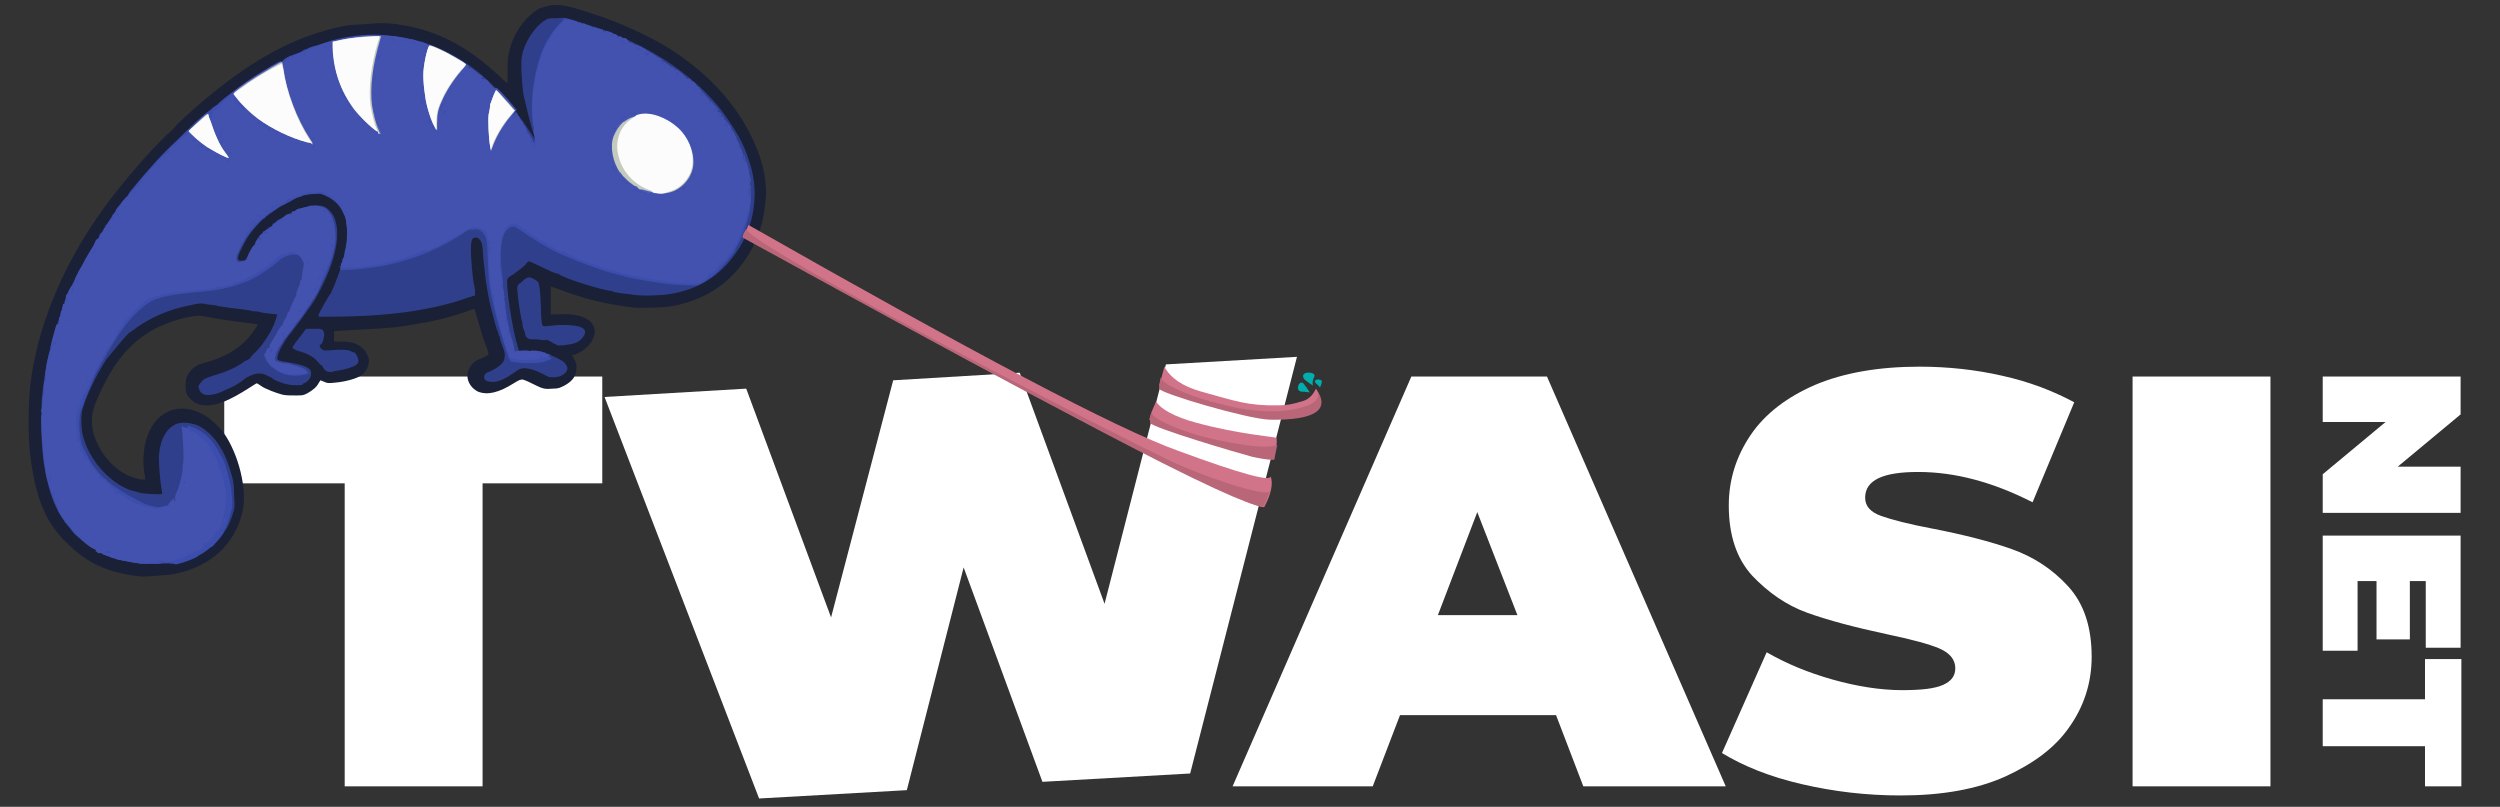 <?xml version="1.0" encoding="utf-8"?>
<!-- Generator: Adobe Illustrator 22.0.1, SVG Export Plug-In . SVG Version: 6.00 Build 0)  -->
<svg version="1.1" id="Ebene_1" xmlns="http://www.w3.org/2000/svg" xmlns:xlink="http://www.w3.org/1999/xlink" x="0px" y="0px"
	 viewBox="0 0 330 106.5" style="enable-background:new 0 0 330 106.5;" xml:space="preserve">
<rect x="0" y="0" width="330" height="106.5" fill="#333333" stroke="none"/>
<style type="text/css">
	.st0{display:none;}
	.st1{display:inline;fill:#1A2036;}
	.st2{fill:#FFFFFF;}
	.outline-textlogo{fill:#1A2036;} <!-- Outline Color -->
	.shadow-primary-textlogo{fill:#303F8B;} <!-- Primary Shadow Color -->
	.shadow-secondary-textlogo{fill:#3C4EAD;}	<!-- Secondary Shadow Color -->
	.main-textlogo{fill:#4352AF;} <!-- Main Color -->
	.st7{fill:#4C5BC2;}
	.st8{fill:#C4CABC;}
	.st9{fill:#FCFCFD;}
	.st10{fill:#D27489;}
	.st11{fill:#B96678;}
	.st12{fill:#00AEAE;}
</style>
<g>
	<g>
		<g>
			<g class="st0">
				<rect x="-45.1" y="-44.2" class="st1" width="466.9" height="205.4"/>
			</g>
			<g>
				<g>
					<path class="st2" d="M324.8,61.7v6h-18.2v-5.1l8.3-6.9h-8.3v-6h18.2v5l-8.3,6.9H324.8z M311.2,76.8v9.1h-4.6V70.7h18.2v14.8
						h-4.6v-8.8h-2.1v7.7h-4.4v-7.7H311.2z M306.6,92.3h13.5V87h4.8v16.8h-4.8v-5.3h-13.5V92.3z"/>
					<path class="st2" d="M209,103.8l-3.6-9.4h-20.6l-3.6,9.4h-18.5l23.6-54.1h17.9l23.6,54.1H209L209,103.8z M189.8,81.2h10.5
						l-5.3-13.6L189.8,81.2L189.8,81.2z M250.9,105L250.9,105c-4.5,0-8.8-0.5-13.1-1.5l0,0l0,0c-4.3-1-7.7-2.4-10.5-4.1l0,0
						l5.9-13.3l0,0c2.6,1.5,5.5,2.7,8.7,3.6l0,0l0,0c3.2,0.9,6.3,1.4,9.2,1.4l0,0l0,0c2.5,0,4.3-0.2,5.4-0.7l0,0l0,0
						c1.1-0.5,1.6-1.2,1.6-2.2l0,0l0,0c0-1.1-0.7-2-2.1-2.6l0,0l0,0c-1.4-0.6-3.7-1.2-7-1.9l0,0l0,0c-4.2-0.9-7.6-1.8-10.4-2.8l0,0
						l0,0c-2.8-1-5.2-2.7-7.3-4.9l0,0l0,0c-2.1-2.3-3.1-5.4-3.1-9.3l0,0l0,0c0-3.4,1-6.5,2.9-9.3l0,0l0,0c1.9-2.8,4.8-5,8.5-6.6l0,0
						l0,0c3.8-1.6,8.4-2.4,13.8-2.4l0,0l0,0c3.7,0,7.4,0.4,10.9,1.2l0,0l0,0c3.6,0.8,6.7,2,9.5,3.5l0,0l-5.5,13.2l0,0
						c-5.3-2.7-10.3-4-15.1-4l0,0l0,0c-4.7,0-7,1.1-7,3.4l0,0l0,0c0,1.1,0.7,1.9,2.1,2.4l0,0l0,0c1.4,0.5,3.7,1.1,6.9,1.7l0,0l0,0
						c4.1,0.8,7.6,1.7,10.4,2.7l0,0l0,0c2.8,1,5.3,2.6,7.4,4.9l0,0l0,0c2.1,2.3,3.1,5.4,3.1,9.3l0,0l0,0c0,3.4-1,6.5-2.9,9.2l0,0
						l0,0c-1.9,2.8-4.8,4.9-8.5,6.6l0,0l0,0C260.9,104.2,256.3,105,250.9,105L250.9,105L250.9,105z M281.5,103.8V49.7h18.2v54.1
						H281.5L281.5,103.8z M45.5,103.8v-40H29.6V49.7h49.9v14.1H63.7v40H45.5L45.5,103.8z"/>
					<path class="st2" d="M153.9,48.1l17.3-1l-14.1,55l-19.5,1.1l-10.4-28.3l-7.5,29.4l-19.5,1.1l-20.4-53l18.7-1.1l11.2,30.2
						l8.2-31.3l16.7-1l11.2,30.5L153.9,48.1L153.9,48.1z"/>
				</g>
			</g>
			<g>
				<g>
					<g>
						<path class="outline-textlogo" d="M18.7,76.1c-4-0.4-6.7-1.5-9.2-3.8c-3.3-2.9-4.7-6-5.5-12.1c-0.3-2.5-0.3-6.5,0-9.4
							c0.9-7.4,4-15.1,8.9-22.2c2.4-3.5,6.4-8.2,9.2-10.9c0.2-0.1,0.8-0.7,1.3-1.3c2.9-2.8,6.6-5.8,9.7-7.8c4-2.6,7.6-4.1,11.5-5
							c1.1-0.3,1.7-0.3,3.4-0.4C50.2,3,51.4,3,53,3.3c4,0.6,7.6,2.3,10.9,5c1,0.8,2,1.7,2.6,2.3L67,11l0-1.5c0-0.8,0-1.8,0.1-2.1
							c0.3-2,1.4-4.1,2.9-5.4c0.8-0.7,1.1-0.9,1.9-1.1c1.6-0.5,2.6-0.3,6.3,0.9c3.2,1,6.9,2.7,9.5,4.2c6.1,3.7,10.4,8.6,12.5,14.4
							c0.6,1.6,1,3.9,0.9,5.6c-0.1,1.2-0.3,2.9-0.7,4c-0.2,0.8-1.1,2.9-1.2,2.9c0,0-0.1,0.1-0.1,0.2c-0.1,0.3-1,1.6-1.5,2.2
							c-2.1,2.6-4.8,4.2-8.3,5c-1.2,0.3-4.4,0.4-5.6,0.3c-3.5-0.4-6.5-1.1-9.9-2.4c-0.6-0.2-1.1-0.4-1.1-0.4c0,0,0,0.9,0,1.9l0,1.8
							l0.8,0c1.8-0.1,3.3,0.1,4.1,0.7c0.6,0.4,1,1.1,0.9,1.7c-0.1,1.2-1.2,2.4-2.6,2.9l-0.4,0.1l0.3,0.5c0.2,0.4,0.3,0.6,0.3,1.1
							c0,1.1-0.5,1.8-1.6,2.4c-0.6,0.3-0.8,0.4-1.5,0.4c-1,0.1-1.4,0-2.2-0.4c-0.8-0.4-1.4-0.7-1.8-0.8c-0.3,0-0.4,0-1.2,0.5
							c-1.9,1.2-3.4,1.6-4.7,1.1c-0.8-0.4-1.4-1.2-1.4-2.1c0-0.9,0.7-1.9,1.6-2.2c0.6-0.2,1.1-0.5,1.2-0.6c0,0-0.1-0.4-0.2-0.8
							c-0.2-0.4-0.4-1.1-0.6-1.6c-0.3-1.1-0.9-3-1-3.4c-0.1-0.2-0.1-0.3-0.2-0.2c-3.1,1.1-4.7,1.5-7.7,2c-2.1,0.4-3.3,0.5-7.2,0.7
							l-3.5,0.2l0,0.5c0,0.3,0,0.6,0,0.7c-0.1,0.2,0,0.2,0.6,0.2c1.4-0.1,2.5,0.2,3.2,0.9c0.4,0.4,0.8,1.1,0.8,1.6
							c0,0.7-0.4,1.6-1.1,2c-0.6,0.4-2.1,0.8-3.3,0.9c-0.9,0.1-1.1,0.1-1.5-0.1l-0.5-0.2l-0.2,0.3c-0.3,0.6-0.8,1-1.5,1.4
							C40,52.2,40,52.2,39,52.2c-0.8,0-1.2,0-1.7-0.1c-0.8-0.2-2.4-0.8-2.9-1.2c-0.2-0.1-0.4-0.3-0.5-0.3c-0.1,0-0.5,0.3-1,0.6
							c-2.5,1.6-4.3,2.4-5.8,2.3c-0.7,0-1.3-0.2-1.8-0.7c-0.6-0.5-0.8-0.9-0.8-1.8c0-1,0.1-1.4,0.7-2.1c0.5-0.6,1-0.8,2.1-1.1
							c2.2-0.6,4-1.6,5.4-3.1c0.6-0.7,1.4-1.8,1.3-1.9c0,0-0.7-0.1-1.5-0.2c-1.8-0.2-4.4-0.6-5.3-0.8c-0.9-0.2-1.4-0.1-2.6,0.1
							c-5.1,1.2-8.3,3.8-10.8,8.7c-0.7,1.4-1.3,2.7-1.5,3.6c-0.3,1-0.2,2.4,0.2,3.5c1,2.8,3.3,5,5.7,5.5c0.3,0.1,0.6,0.1,0.8,0.1
							l0.2,0L19,62.1c-0.3-2.9,0.4-5.3,1.8-6.8c2-2,5.1-1.8,7.6,0.6c0.4,0.4,0.9,0.9,1.1,1.2c2,2.8,3.2,7.6,2.5,10.5
							c-1,4.2-4.1,7.1-8.7,8.1c-0.7,0.2-1.4,0.2-2.7,0.3C19.7,76.1,18.8,76.1,18.7,76.1z"/>
					</g>
					<g>
						<path class="shadow-primary-textlogo" d="M18.8,74.4c-2.5-0.2-4.4-0.8-6.3-1.9c-1-0.6-1-0.6-2.2-1.7c-2.5-2.3-3.7-4.7-4.5-9.5
							c-0.4-2.6-0.5-6.6-0.2-9.5c0.5-4.5,1.5-8.4,3.4-12.7c1-2.5,2.6-5.4,3.7-7.1c0.2-0.3,0.5-0.9,0.7-1.1c0.2-0.3,0.6-0.8,0.8-1.2
							c0.3-0.4,0.7-1,1-1.4c0.3-0.4,0.6-0.8,0.8-1c0.1-0.2,0.5-0.6,0.7-0.9c2.6-3.3,6.5-7.5,10.2-10.7c0.4-0.4,0.9-0.8,1-0.9
							c0.2-0.1,0.7-0.6,1.3-1.1c0.1-0.1,0.4-0.3,0.6-0.5c0.7-0.6,3.1-2.3,4.3-3.1c3.5-2.3,6.5-3.6,9.8-4.6c1.7-0.5,3-0.7,5-0.8
							c2.4-0.1,4,0.1,6.3,0.7c3.4,0.9,6.9,2.9,9.8,5.8c1.7,1.7,3.6,4.1,5.1,6.4c0.3,0.5,0.6,0.9,0.6,0.9c0,0-0.2-0.7-0.5-1.6
							c-0.4-1.4-0.7-2.7-1.1-4.4c-0.2-1.2-0.4-4.3-0.2-5.1c0.3-1.8,1.7-3.9,3-4.7c0.5-0.3,0.6-0.3,1.6-0.3c1.1-0.1,1.1-0.1,2.6,0.4
							c4.4,1.3,7.7,2.7,11,4.7c2.3,1.4,5,3.5,6.7,5.4c0.4,0.4,0.8,0.9,0.9,1c0.7,0.8,2,2.7,2.8,4.1c0.6,1.1,1,2,1.4,3.3
							c1.4,4,0.7,8.6-1.7,12c-2.1,3.1-5,4.9-8.7,5.5c-1,0.2-3.8,0.3-4.9,0.1c-1-0.1-2.5-0.3-2.6-0.4c-0.1,0-0.2-0.1-0.3-0.1
							c-0.8,0-6.2-1.6-6.9-2.2c-0.1-0.1-0.3-0.1-0.3-0.1c-0.2,0-1.1-0.4-2.1-0.9c-0.9-0.4-1.4-0.7-1.6-0.7c-0.1,0-0.3,0.2-0.4,0.4
							c-0.4,0.4-1.7,1.4-2.1,1.6c-0.1,0.1-0.3,0.2-0.3,0.3c-0.3,0.6,0.6,6.6,1.4,9.2l0.2,0.5l1.3,0c0.7,0,1.6,0,1.9,0.1
							c0.5,0.1,1.7,0.6,2,0.8c0.1,0,0.2,0.2,0.4,0.2c0.3,0.2,0.7,0.7,0.7,1c0,0.6-0.8,1.2-1.8,1.2c-0.5,0-0.6,0-1-0.2
							c-0.5-0.3-1.6-0.8-2.2-0.9c-0.8-0.2-1.3-0.1-1.9,0.4c-1.3,0.9-2.3,1.4-3.1,1.3c-0.6,0-1-0.2-1-0.6c0-0.3,0.2-0.6,0.6-0.7
							c1.2-0.5,2.1-1.2,2.1-1.9c0.1-0.6,0-0.7-0.3-1.6c-0.2-0.4-0.3-0.9-0.3-1c0-0.1,0-0.2-0.1-0.2c0,0-0.1-0.2-0.1-0.3
							c0-0.2-0.1-0.4-0.1-0.4c-0.1,0-0.4-1.2-0.8-2.7c-0.3-1.1-0.3-1.4-0.5-2.3c-0.3-1.7-0.4-2.6-0.6-4.6c-0.1-2-0.2-2.2-0.6-2.6
							c-0.2-0.2-0.6-0.2-0.8,0c-0.3,0.3-0.3,1.7-0.1,3.9c0.1,1,0.2,2.1,0.3,2.3c0.1,0.3,0.1,0.7,0.1,0.9l0,0.4l-1,0.3
							c-1.6,0.6-3.9,1.2-5.7,1.5c-3.5,0.7-8.1,1-12.4,1c-0.7,0-1.3,0-1.4,0c-0.3,0-0.2-0.3,0.5-1.5c0.4-0.7,0.8-1.4,0.9-1.5
							c0.1-0.1,0.2-0.3,0.2-0.4c0.1-0.1,0.8-1.9,1-2.5c0.3-0.8,0.8-2.6,1-3.3c0.6-3-0.2-5.5-2.2-6.6c-0.8-0.4-1.3-0.5-2.2-0.5
							c-1.5,0.1-3.5,1-5.9,2.8c-1.1,0.8-1,0.8-1.8,1.7c-0.8,0.9-1.3,1.7-1.9,3c-0.6,1.2-0.5,1.5,0.3,1.4c0.4,0,0.7-0.3,1.1-1.1
							c0.4-0.8,1.4-2.2,2.1-2.8c0.3-0.3,0.6-0.6,0.7-0.7c0.7-0.7,2.3-1.7,3.3-2.1c1.2-0.5,2.5-0.7,3.3-0.5c0.7,0.2,1.5,1.1,1.7,2
							c0.5,1.7,0.1,4.1-0.9,6.6c-0.6,1.5-1.6,3.5-2.2,4.3c-0.1,0.2-0.3,0.5-0.4,0.6c-0.1,0.1-0.5,0.7-1,1.4
							c-0.5,0.7-1.1,1.4-1.2,1.6c-0.2,0.2-0.4,0.5-0.5,0.6c-0.4,0.5-1.1,1.7-1.3,2.2c-0.2,0.6-0.3,1,0,1.1c0.1,0,0.6,0.1,1.1,0.2
							c0.5,0.1,1.2,0.2,1.5,0.3c0.6,0.1,1.5,0.5,1.6,0.8c0.1,0.2,0.1,0.7-0.1,1c-0.1,0.3-0.6,0.7-0.8,0.7c-0.1,0-0.1,0.1-0.1,0.1
							c0,0.2-1.5,0.2-2.2,0c-0.6-0.1-1.7-0.6-1.8-0.7c0-0.1-0.1-0.1-0.9-0.5c-0.4-0.2-0.6-0.2-1-0.2c-0.5,0-1.4,0.4-1.8,0.7
							c-0.3,0.3-1.4,1-1.9,1.2c-0.3,0.1-0.7,0.3-0.9,0.4c-1,0.5-2.2,0.7-2.7,0.4c-0.4-0.2-0.6-0.7-0.6-1c0-0.1,0.2-0.4,0.4-0.6
							c0.3-0.4,0.4-0.4,1.2-0.7c2-0.6,3.2-1.1,4.2-1.8c0.2-0.2,0.5-0.3,0.7-0.4c0.1-0.1,0.3-0.1,0.3-0.2c0,0,0.1-0.2,0.3-0.4
							c0.9-0.9,1.2-1.2,1.7-2c0.7-1,1.1-1.8,1.4-2.7l0.2-0.7l-1-0.1c-0.6-0.1-1.1-0.1-1.2-0.2c-0.1,0-0.4-0.1-0.6-0.1
							c-0.2,0-0.5,0-0.7-0.1c-0.5-0.1-1.3-0.2-3-0.4c-0.7-0.1-1.3-0.2-1.3-0.2c-0.1,0-0.2-0.1-0.4-0.1s-0.6-0.1-0.9-0.1
							c-0.8-0.2-1.2-0.2-2.4,0.1c-2.8,0.5-5.5,1.7-7.7,3.4c-0.3,0.2-0.6,0.4-0.6,0.5c-0.3,0.2-2.4,2.8-2.8,3.3
							c-1.6,2.5-2.8,5.2-3.2,6.9c-0.1,0.8-0.1,2.4,0.2,3.3c0.8,2.9,3.1,5.6,5.7,6.8c0.4,0.2,1.2,0.4,2,0.6c0.5,0.1,2.6,0.2,2.7,0.1
							c0,0,0-0.4-0.1-0.8c-0.2-1.1-0.4-3.8-0.3-4.5c0.2-1.9,0.9-3.2,2-3.8c0.5-0.3,1.4-0.4,2.2-0.2c0.7,0.1,1.1,0.3,1.8,0.8
							c1.5,1.1,2.6,2.8,3.3,5.1c0.5,1.6,0.6,2,0.6,3.6c0.1,1.4,0.1,1.6-0.1,2.2c-0.8,2.9-2.8,5.1-5.7,6.1
							C22.9,74.2,20.6,74.5,18.8,74.4z"/>
						<path class="shadow-primary-textlogo" d="M43.6,49.1c-0.5,0-0.7-0.2-0.9-0.5c-0.1-0.2-0.2-0.4-0.3-0.4c-0.1,0-0.3-0.3-0.5-0.5
							c-0.6-0.7-1.5-1.1-2.6-1.4c-0.3-0.1-0.7-0.3-0.7-0.4c0-0.1,0.4-0.7,1.2-1.7l0.6-0.8l0.7,0c0.4,0,0.8,0,0.9,0
							c0.1,0,0.3,0,0.5,0.1c0.2,0.1,0.2,0.2,0.3,0.6c0,0.4-0.2,1.3-0.5,1.4c-0.2,0.1-0.1,0.4,0.2,0.6c0.2,0.2,0.4,0.2,1.6,0.1
							c1.3-0.1,2,0,2.3,0.2c0.1,0.1,0.2,0.1,0.3,0.1c0.2,0,0.5,0.5,0.6,1c0,0.3,0,0.4-0.2,0.6c-0.3,0.3-1.5,0.7-3,0.9
							C44,49.1,43.7,49.1,43.6,49.1z"/>
						<path class="shadow-primary-textlogo" d="M73.7,45.6c-0.1,0-0.3-0.1-0.3-0.1c0,0,0-0.1-0.1-0.1c-0.1,0-0.3-0.1-0.6-0.3c-0.3-0.2-0.6-0.3-0.7-0.2
							c-0.1,0-0.3,0-0.5,0c-0.2-0.1-0.7-0.1-1.1-0.1c-0.6,0-0.7-0.1-0.9-0.3c-0.1-0.1-0.2-0.3-0.2-0.5c0-0.1,0-0.2-0.1-0.3
							c0,0-0.1-0.3-0.2-0.6c0-0.3-0.1-0.8-0.2-1.1c-0.3-1.5-0.6-3.9-0.5-4.2c0-0.1,0.2-0.3,0.3-0.4c0.2-0.1,0.4-0.3,0.6-0.5
							c0.4-0.3,0.7-0.4,1.2-0.1c0.2,0.1,0.4,0.2,0.5,0.3c0.3,0.2,0.4,1,0.5,3.4c0,1.2,0.1,2.3,0.2,2.4c0.1,0.2,0.2,0.2,1.1,0.1
							c1.6-0.2,3.3-0.1,4,0.2c0.7,0.3,0.7,0.8,0.1,1.5c-0.5,0.5-1,0.7-1.9,0.8C74.4,45.6,73.9,45.6,73.7,45.6z"/>
					</g>
					<g>
						<path class="shadow-secondary-textlogo" d="M19.7,74.4c0,0-0.3,0-0.6,0c-1.6-0.1-2.5-0.3-4.5-0.9c-0.2-0.1-0.4-0.2-0.6-0.2c-0.1-0.1-0.3-0.1-0.3-0.1
							c-0.1,0-0.4-0.2-1.5-0.9c-0.1,0-0.2-0.1-0.3-0.2s-0.3-0.2-0.5-0.3c-0.4-0.3-1.8-1.5-1.8-1.6c0,0-0.2-0.3-0.5-0.7
							c-0.3-0.3-0.6-0.7-0.6-0.7c0-0.1-0.2-0.3-0.3-0.5c-0.4-0.6-0.6-1-0.6-1.1c0,0-0.1-0.3-0.2-0.5c-0.5-0.9-1.2-3.2-1.3-4.5
							c0-0.2-0.1-0.5-0.1-0.6c-0.4-1.7-0.6-7.6-0.3-9.5c0-0.1,0.1-0.4,0.1-0.6c0.1-0.9,0.7-4.4,0.9-5.2c0.1-0.2,0.2-0.7,0.3-1.2
							c0.1-0.4,0.2-0.8,0.3-0.9c0,0,0.1-0.3,0.2-0.6c0.1-0.3,0.2-0.7,0.3-0.9c0.1-0.2,0.2-0.6,0.3-0.8C7.9,41.7,8,41.5,8,41.4
							c0.1-0.2,0.2-0.6,0.6-1.5c0.5-1.2,0.7-1.8,0.8-1.9c0.1-0.1,0.1-0.1,0.1-0.2c0-0.1,0.1-0.3,0.2-0.5c0.1-0.2,0.3-0.6,0.4-0.9
							c0.3-0.6,0.3-0.7,0.7-1.3c0.1-0.2,0.2-0.4,0.2-0.4c0,0,0.4-0.7,0.8-1.4c0.5-0.8,0.8-1.4,0.8-1.5c0,0,0.1-0.2,0.3-0.3
							c0.1-0.1,0.3-0.3,0.2-0.4c0-0.1,0.1-0.2,0.2-0.3c0.1-0.1,0.2-0.2,0.2-0.2c0,0,0.1-0.2,0.2-0.4c0.1-0.2,0.3-0.3,0.2-0.4
							c0-0.1,0-0.1,0.1-0.1c0,0,0.2-0.2,0.3-0.4c0.1-0.2,0.3-0.4,0.3-0.5c0.1,0,0.1-0.1,0.1-0.1c0,0,0.1-0.3,0.3-0.5
							c0.2-0.2,0.3-0.4,0.3-0.5c0,0,0.1-0.2,0.2-0.3c0.1-0.1,0.3-0.4,0.5-0.6c0.1-0.2,0.4-0.5,0.6-0.7c0.2-0.2,0.4-0.5,0.5-0.7
							c0.4-0.5,1.7-2.1,2.7-3.2c1.2-1.4,2.3-2.5,4-4.1c0.1-0.1,0.4-0.4,0.7-0.7c0.9-0.9,2.5-2.4,3-2.7c0.1-0.1,0.3-0.2,0.4-0.3
							c0.1-0.1,0.3-0.3,0.5-0.4c0.2-0.1,0.4-0.3,0.6-0.5c0.5-0.5,3.3-2.6,4.7-3.5c1.3-0.8,3.1-1.9,3.3-1.9c0.1,0,0.1,0.1,0.1,0.2
							c0,0.1,0,0.1,0.1-0.1c0-0.1,0.2-0.3,0.5-0.5c0.5-0.3,0.5-0.3,1.4-0.6c0.3-0.1,0.8-0.3,1-0.5c0.3-0.1,0.6-0.2,0.7-0.3
							c0.1,0,0.3-0.1,0.3-0.1c0.1,0,0.2-0.1,0.3-0.1c0.1,0,0.8-0.2,1.6-0.5c2.4-0.8,5-1.1,7.2-1c1.4,0.1,3,0.3,3.6,0.5
							c1.5,0.4,2.2,0.6,2.2,0.7c0,0,0.1,0.1,0.2,0.1c0.3,0,2.6,1.1,3.7,1.7c0.6,0.3,1.3,0.8,1.6,1.1c0.3,0.2,0.6,0.4,0.6,0.4
							c0.1,0,2.9,2.5,2.9,2.6c0,0.1,0,0.1,0.1,0.1c0.1,0,1.4,1.4,2.2,2.4l0.5,0.6L67.8,15l-0.2,0.3l0.2-0.2l0.2-0.2l0.1,0.2
							c0.1,0.1,0.2,0.3,0.2,0.3c0,0.1,0.1,0.2,0.2,0.3c0.5,0.7,0.7,1,1.5,2.3c0.4,0.7,0.5,0.9,0.6,0.7c0-0.1,0-0.3,0-0.3
							c0-0.1-0.1-0.5-0.1-1c0-0.5-0.1-1.1-0.2-1.5c-0.1-0.7-0.1-3.1,0.1-4.4c0.2-1.7,0.7-3.7,1.3-5.1c0.5-1.1,1.3-2.4,2.1-3.2
							l0.7-0.8l1.3,0.3C76.4,3,77,3.2,77.1,3.2c0.1,0,0.4,0.1,0.6,0.2c0.2,0.1,0.5,0.2,0.6,0.2c0.1,0,0.4,0.1,0.5,0.2
							c0.9,0.4,1.5,0.6,1.5,0.6c0.1,0,3.4,1.5,3.8,1.7c0.2,0.1,0.5,0.3,0.8,0.4c0.3,0.2,0.6,0.3,0.6,0.4c0.2,0.1,0.5,0.2,0.8,0.5
							c0.2,0.1,0.4,0.2,0.4,0.2c0,0,0.2,0.1,0.3,0.2c0.1,0.1,0.6,0.4,1,0.7c0.4,0.3,0.9,0.6,1.2,0.8c0.2,0.2,0.5,0.4,0.6,0.4
							c0.4,0.2,2.5,2,3.1,2.8c0.2,0.2,0.5,0.5,0.5,0.6c1,1.1,2.4,2.9,3,4c0.1,0.2,0.3,0.5,0.3,0.6c0.1,0.2,0.7,1.3,0.8,1.5
							c0,0.1,0.1,0.3,0.2,0.5c0.4,0.8,1,2.6,1.2,3.7c0.1,0.5,0.2,2.8,0.2,3.3c0,0.2-0.1,0.5-0.1,0.8c-0.1,1.2-0.9,3.6-1.5,4.6
							c-0.2,0.4-0.4,0.6-0.4,0.8c-0.3,0.8-3,3.8-3.4,3.8c0,0-0.2,0.1-0.3,0.2c-0.3,0.3-0.8,0.5-1.2,0.7c-0.3,0.1-0.6,0.1-2.7,0
							c-1.8-0.1-5.4-0.7-7-1.1c-0.2-0.1-0.7-0.2-1.1-0.3c-1.3-0.3-3-0.9-5.1-1.7c-0.5-0.2-2.5-1.1-2.6-1.1c0,0-0.3-0.2-0.6-0.3
							c-1-0.5-3.1-1.8-4.1-2.5c-0.9-0.6-1-0.7-1.3-0.7c-0.4,0-1,0.5-1.2,1.1c-0.4,0.9-0.5,2.7-0.3,4.6c0.1,0.6,0.2,1.7,0.2,2.3
							c0.1,1.5,0.3,3.1,0.5,3.9c0,0.2,0.1,0.5,0.1,0.7c0,0.2,0.2,1.1,0.5,2.3c0.1,0.2,0.2,0.7,0.3,1.1c0.1,0.4,0.2,0.7,0.2,0.7
							c0,0,0.6,0,1.3,0c0.9,0,1.4,0,2,0.1c0.8,0.2,1.5,0.5,1.5,0.6c0,0.1-0.3,0.2-0.6,0.3c-0.5,0.2-0.8,0.3-1.8,0.3
							c-1.1,0.1-2.7-0.1-3-0.2c-0.1-0.1-0.5-1-0.7-1.9c-0.1-0.2-0.3-0.9-0.5-1.6c-0.5-1.5-1.2-4.3-1.5-6c-0.2-0.9-0.2-1.6-0.3-3.7
							c-0.1-2.5-0.1-2.6-0.3-3.2c-0.2-0.4-0.3-0.6-0.6-0.8c-0.3-0.2-0.4-0.3-1-0.2c-0.6,0-0.7,0-1.5,0.6c-3.3,2.1-6.5,3.4-10.5,4.2
							c-1.6,0.3-5.4,0.7-5.6,0.5c0-0.1,0-0.2,0.2-0.9c0.1-0.2,0.1-0.3,0.1-0.4c0-0.1,0-0.2,0.1-0.2c0,0,0.1-0.2,0.1-0.3
							c0-0.1,0.1-0.6,0.2-1c0.2-0.9,0.2-1.4,0.2-2.5c-0.1-1.2-0.1-1.5-0.6-2.4c-0.5-1-1.2-1.6-2.3-2.1c-0.5-0.2-0.7-0.3-1.3-0.2
							c-0.8,0-1.7,0.2-1.8,0.3c0,0-0.1,0.1-0.2,0.1c-0.2,0-0.5,0.1-1.3,0.6c-0.2,0.1-0.4,0.2-0.6,0.3c-0.1,0.1-0.4,0.2-0.6,0.3
							c-0.2,0.1-0.5,0.3-0.6,0.4c-0.7,0.4-1.5,1-1.5,1.1c0,0,0,0.1-0.1,0.1c-0.2,0-1.3,1.1-1.9,1.9c-0.1,0.2-0.3,0.4-0.4,0.5
							c-0.3,0.4-1.1,2-1.3,2.5c-0.1,0.4-0.1,0.5,0,0.7c0.3,0.4,1.2,0.1,1.5-0.6c0.2-0.5,0.9-1.6,1.4-2.3c0.5-0.7,0.8-1,1.5-1.5
							c0.2-0.2,0.3-0.3,0.3-0.4c0,0,0-0.1,0.1-0.1c0.1,0,0.2-0.1,0.3-0.2c0.1-0.1,0.3-0.3,0.6-0.4c0.2-0.1,0.5-0.3,0.6-0.4
							c0.1-0.1,0.2-0.2,0.3-0.2c0.1,0,0.2-0.1,0.4-0.1c1.3-0.7,1.9-0.9,3.1-1c0.7,0,0.9,0,1.3,0.2c0.3,0.1,0.6,0.3,0.6,0.4
							c0.1,0.1,0.2,0.3,0.3,0.4c0.4,0.4,0.8,2.2,0.7,3.6c-0.1,1.2-0.7,3.2-1.4,4.7c-0.1,0.1-0.2,0.5-0.4,0.8
							c-0.1,0.3-0.3,0.7-0.4,0.9c-0.1,0.2-0.2,0.4-0.3,0.5c-0.1,0.3-1.6,2.6-1.9,3c-0.1,0.1-0.3,0.4-0.5,0.6
							c-0.2,0.2-0.4,0.5-0.4,0.6c-0.1,0.1-0.4,0.5-1,1.3c-0.1,0.2-0.3,0.4-0.5,0.6c-0.1,0.2-0.2,0.4-0.2,0.4c0,0-0.1,0.2-0.2,0.3
							c-0.1,0.1-0.3,0.4-0.3,0.5c-0.1,0.2-0.2,0.3-0.2,0.4c0,0-0.1,0.3-0.2,0.5c-0.1,0.4-0.1,0.5,0,0.7c0.1,0.1,0.1,0.2,0.2,0.2
							c0,0,0.3,0,0.7,0.1c0.3,0.1,0.8,0.1,1,0.2c0.6,0.1,1.4,0.3,1.5,0.4c0.1,0,0.2,0.1,0.2,0.1c0.1,0,0.3,0.1,0.5,0.3
							c0.4,0.4,0.3,0.4-0.5,0.6c-1.9,0.3-3.4-0.2-4.3-1.4c-0.3-0.4-0.4-0.6-0.4-1l-0.1-0.5l1-1.7c2-3.5,3.3-6.3,3.9-8.2
							c0.6-2,0.3-3-0.9-3.1c-0.8-0.1-2,0.3-2.6,1c-0.6,0.5-2.1,1.6-2.9,2c-1.3,0.7-3.1,1.3-4.8,1.6c-0.5,0.1-2,0.3-3.4,0.4
							c-3.2,0.3-4.8,0.7-5.8,1.3c-1.1,0.7-2.5,2.1-3.5,3.5c-0.3,0.4-0.5,0.7-0.5,0.7c-0.1,0.1-1.8,2.9-2.1,3.5
							c-0.1,0.1-0.3,0.5-0.5,0.9c-0.5,0.8-0.6,1.1-0.8,1.7c-0.1,0.3-0.3,0.6-0.3,0.7c-0.3,0.7-1,2.3-1,2.4c0,0.1,0,0.2-0.1,0.3
							c-0.4,0.8-0.5,2.1-0.4,3.2c0.1,1,0.2,1.6,0.3,1.8c0,0.1,0.1,0.2,0.1,0.3c0,0.1,0.1,0.3,0.2,0.4c0.1,0.1,0.1,0.3,0.2,0.3
							c0,0.1,0.2,0.4,0.4,0.9c1,1.8,2.4,3.2,4.8,4.6c1.9,1.1,2.6,1.5,3.6,1.7c1.4,0.4,2.6,0.1,3.4-0.9c0.7-0.9,1.1-2,1.3-3.7
							c0.2-1.1,0.2-3.4,0-4.8c-0.1-0.7-0.1-1.2,0-1.2c0.2,0,0.9,0.3,1.5,0.6c1,0.6,1.9,1.5,2.6,2.9c0.7,1.2,0.8,1.4,1.2,3
							c0.3,1.1,0.4,1.4,0.5,2.8c0.1,1.1,0.1,1.3-0.1,2c-0.3,1.2-0.7,2.4-0.9,2.5c-0.1,0-0.1,0.1-0.1,0.3c-0.1,0.2-1.4,1.9-1.6,1.9
							c-0.1,0-0.2,0.1-0.3,0.2c-0.1,0.1-0.5,0.4-0.8,0.6c-0.4,0.2-0.7,0.4-0.8,0.5c-0.5,0.3-1.9,0.8-2.4,0.9c-0.1,0-0.3,0.1-0.4,0.1
							C22.6,74.2,19.8,74.5,19.7,74.4z"/>
					</g>
					<g>
						<path class="main-textlogo" d="M21.3,74.4c0,0-0.6,0-1.4,0c-0.7,0-1.4,0-1.4,0c-0.1,0-0.5-0.1-1-0.2c-0.5-0.1-1.1-0.2-1.3-0.2
							c-0.4-0.1-0.4-0.1-0.6-0.1c-0.1,0-0.2-0.1-0.3-0.1c-0.1-0.1-0.2-0.1-0.2-0.1c0,0-0.2,0-0.4-0.1c-0.2-0.1-0.5-0.2-0.8-0.3
							c-0.2-0.1-0.4-0.2-0.4-0.3c0,0,0-0.1-0.1,0c-0.1,0-0.1,0-0.1,0c0-0.1,0-0.1-0.1,0c-0.2,0.1-0.5-0.1-0.3-0.2
							c0.1-0.1,0.1-0.1,0,0c-0.2,0.1-0.4,0-0.2-0.2c0.1-0.1,0.1-0.1,0-0.1c-0.2,0.1-1-0.4-1.4-0.8c-0.3-0.3-0.4-0.4-0.2-0.6
							c0.1-0.1,0.1-0.1,0-0.1c-0.1,0-0.2,0-0.1,0.1s0,0.1,0,0.2c-0.1,0.1-0.1,0.1-0.2,0c-0.1-0.1-0.1-0.2-0.1-0.2c0-0.1,0-0.1,0-0.1
							c-0.1,0.1-0.1-0.1,0.1-0.2c0.2-0.2,0.1-0.2-0.1,0c-0.1,0.1-0.2,0.1-0.4,0c-0.2-0.1-0.2-0.2-0.2-0.3c0-0.1,0-0.2-0.1-0.2
							c-0.1,0-0.1,0,0,0c0,0.1,0,0.1,0,0.1c-0.1,0-0.1,0-0.1-0.1c0,0-0.2-0.3-0.5-0.6c-0.4-0.4-0.4-0.5-0.4-0.6c0-0.1,0.1-0.1,0-0.1
							c-0.1,0.1-0.3,0-0.3-0.2c0-0.1-0.1-0.2-0.2-0.3c-0.1-0.1-0.2-0.2-0.2-0.3c0-0.1-0.1-0.1-0.1-0.1c-0.1,0-0.1-0.1-0.1-0.1
							c0-0.1,0-0.1-0.1-0.1c-0.1,0-0.1,0,0-0.1c0-0.1,0-0.1,0-0.1c-0.1,0.1-0.2-0.1-0.2-0.4c0-0.1,0-0.2-0.1-0.2
							c0,0-0.1-0.1-0.2-0.2c-0.1-0.1-0.1-0.2,0-0.2c0,0,0.1,0,0-0.1c0-0.1-0.1-0.1-0.1-0.1c-0.1,0.1-0.1,0.1-0.1,0
							c0-0.2,0-0.3-0.1-0.4c0-0.1,0-0.2,0-0.3c0-0.1,0-0.1,0-0.1c-0.1,0-0.1,0-0.2-0.2c0-0.1-0.1-0.4-0.2-0.6
							C6.4,64.1,6,62.5,6,62.1c0-0.2-0.1-0.5-0.1-0.6c-0.2-0.8-0.6-6.5-0.4-6.7c0.1-0.1,0.1-0.2,0-0.4c-0.1-0.2-0.1-0.3,0-0.4
							c0.1-0.1,0.1-0.5,0.1-0.9c0-0.6,0-0.9,0.2-1.1c0.1-0.1,0.1-0.2,0-0.2c-0.1,0.1-0.1,0-0.1-0.1c0-0.2,0-0.2,0.1-0.1
							c0.1,0.1,0.1,0.1,0,0c-0.1-0.2-0.1-0.2,0-0.9c0-0.3,0.1-0.5,0.2-0.5c0,0,0.1,0,0-0.1C5.9,49.9,6,49,6.2,47.8
							c0.1-0.3,0.2-0.9,0.3-1.2c0.1-0.3,0.2-0.5,0.2-0.5c0.1,0,0.1,0,0-0.1c-0.1-0.1,0-0.2,0.2-1.2c0.1-0.3,0.2-0.8,0.3-1.1
							c0.2-0.8,0.3-1,0.4-0.9c0,0,0.1,0,0.1-0.1c0-0.1,0-0.1,0.1,0c0.1,0.1,0.1,0.1,0.1,0c0-0.1-0.1-0.1-0.1-0.1
							c-0.1,0-0.1,0-0.1-0.1c0-0.1,0-0.1,0.1-0.1c0,0,0.1,0,0-0.1c-0.1-0.1,0.1-0.7,0.2-0.6c0,0,0,0,0,0c0-0.1,0-0.2,0-0.3
							c0-0.1,0.1-0.3,0.1-0.4c0-0.1,0.1-0.1,0.1-0.1c0.1,0,0.1,0,0,0c0-0.1,0-0.2,0-0.3c0-0.1,0.1-0.2,0.1-0.3c0,0,0-0.1,0-0.2
							c0,0,0.1,0,0.1,0c0.1,0.1,0.1,0.1,0.1,0c0-0.1,0-0.3,0.1-0.5c0.1-0.2,0.1-0.4,0.1-0.5c0-0.1,0-0.2,0.1-0.2
							c0,0,0.2-0.3,0.3-0.6c0.2-0.3,0.3-0.6,0.4-0.6c0.1,0,0.1,0,0.1-0.2c0-0.2,0-0.2,0.1-0.2c0.1,0,0.1,0,0.1,0
							c-0.1-0.1,0.2-0.8,0.3-0.8c0,0,0.1,0,0-0.1c-0.1-0.1,0-0.1,0.1-0.1c0.1,0,0.1,0,0.1-0.1c-0.1-0.1,0.1-0.5,0.2-0.4
							c0,0,0.1,0,0.1-0.1c0-0.1,0.1-0.4,0.3-0.7c0.2-0.3,0.3-0.5,0.3-0.6c0,0,0.1-0.2,0.2-0.4c0.1-0.2,0.2-0.3,0.2-0.3
							c0-0.1,0.7-1.1,0.8-1.1c0,0,0.1,0,0-0.1c0-0.1,0.1-0.3,0.2-0.5c0.1-0.2,0.2-0.4,0.3-0.3c0,0.1,0.1,0,0.1-0.2
							c0.1-0.2,0.2-0.4,0.3-0.5c0.1-0.1,0.2-0.2,0.2-0.3c0,0,0.1-0.1,0.1-0.2c0.1-0.1,0.1-0.1,0.1,0c0,0.1,0,0.2,0,0.2
							c0,0,0.1-0.1,0-0.2c0-0.3,0.2-0.6,0.3-0.5c0,0,0.1,0,0,0c0-0.1,0-0.1,0.1-0.2c0.1-0.1,0.1-0.1,0.1-0.2c0,0,0.1-0.3,0.3-0.5
							c0.3-0.4,0.4-0.5,0.4-0.3c0,0,0,0.1-0.1,0c0,0-0.1,0-0.1,0.1c0,0.1,0,0.2-0.1,0.2c-0.1,0-0.1,0-0.2,0.1c0,0,0,0,0.1,0
							c0.1,0,0.2-0.1,0.3-0.2s0.1-0.1,0.2-0.1c0,0,0,0,0-0.1c-0.1-0.1-0.1-0.2-0.1-0.3c0.1-0.1,0.7-1,1-1.3c0.1-0.1,0.1-0.2,0.1-0.3
							c0,0,0.1-0.2,0.3-0.4c0.2-0.2,0.3-0.4,0.3-0.4c0-0.1,0-0.1,0.1-0.1c0.1,0,0.1,0.1,0.1,0.1c0,0.1,0,0.1,0,0.1
							c0.1,0,0.1-0.1,0.1-0.2c0-0.1,0-0.1,0.1-0.1c0.1,0,0.1,0,0.1-0.1c-0.1-0.1,0.2-0.4,0.4-0.4c0.1,0,0.2,0,0.2,0.1
							c0.1,0.1,0.3,0.1,0.3,0c0,0-0.1-0.1-0.1,0c-0.1,0-0.1,0-0.1-0.1c0-0.1,0-0.2-0.1-0.2c-0.1,0-0.1,0,0,0.1c0,0.1,0,0.1-0.1,0.1
							c-0.1,0-0.1,0-0.1-0.1c0-0.1,1-1.2,1.1-1.2c0,0,0.1,0,0-0.1c-0.1-0.1,0.7-1,0.8-0.9c0,0,0.1,0,0.2-0.1c0.1-0.1,0.1-0.1,0,0
							c-0.1,0.1-0.2,0.1-0.2,0c0-0.1,0.1-0.1,0.2-0.2c0.1,0,0.1-0.1,0.1-0.1c-0.1-0.2,0.5-0.7,0.7-0.7c0.1,0,0.1,0,0,0
							c0-0.1,0.1-0.3,0.3-0.5c0.2-0.2,0.4-0.4,0.4-0.4c0,0,0.2-0.2,0.4-0.4c0.2-0.2,0.4-0.4,0.4-0.4c0,0,0.1,0,0.2-0.1
							c0.2-0.1,0.2-0.2,0.1,0c0,0.1,0,0.1,0,0c0.1-0.1,0.1-0.1,0.1,0.1c0,0,0,0,0.1,0c0.1,0,0-0.1,0-0.2c-0.2-0.2-0.2-0.2,0.2-0.6
							c0.2-0.2,0.4-0.3,0.5-0.3c0.1,0,0.1,0,0.1,0c-0.1-0.1,0.4-0.7,0.7-0.8c0.1-0.1,0.2-0.2,0.2-0.2c0-0.1,0-0.1,0.2-0.1
							c0.1,0,0.2,0,0.1,0c-0.1-0.1-0.1-0.1,0.1-0.2c0.1-0.1,0.3-0.2,0.3-0.3c0.1-0.2,2.8-2.7,2.9-2.7c0,0,0.1,0.2,0.1,0.4
							c0,0.2,0.1,0.4,0.1,0.4c0.1,0,0.1-0.2,0.1-0.4c0-0.3,0-0.5,0.2-0.7c0.1-0.2,0.3-0.3,0.3-0.3c0,0,0.3-0.2,0.5-0.4
							c0.3-0.2,0.4-0.3,0.4-0.3c-0.1,0.1,0,0,0.3-0.4c0-0.1,0.1-0.1,0.2-0.1s0.1,0,0.1,0c-0.1-0.2,2.2-1.9,3.9-3
							c1.3-0.8,3.1-1.9,3.3-1.9c0.1,0,0.1,0.1,0.2,0.2c0,0.1,0.1,0.1,0.1,0c0-0.1,0.1-0.2,0.2-0.2c0.1,0,0.1,0,0-0.1
							c-0.1,0,0-0.1,0.1-0.2c0.2-0.1,0.6-0.1,0.4,0c-0.1,0-0.1,0.1,0,0.1c0.1,0,0.1-0.1,0-0.3c-0.1-0.1,0.1-0.2,0.4-0.2
							c0.2,0,0.3,0,0.2-0.1c-0.1,0-0.1-0.1,0-0.1c0.1,0,0.4-0.2,0.8-0.3c0.3-0.1,0.6-0.2,0.7-0.2c0,0,0.1,0,0.1-0.1
							c0-0.1,0.1-0.1,0.2-0.1c0.1,0,0.2,0,0.1,0c0-0.1,0.7-0.4,1.1-0.5c0.1,0,0.2-0.1,0.3-0.1c0.1-0.1,0.5-0.2,0.9-0.3
							c0.4-0.1,0.8-0.2,0.8-0.3C44,5.4,46,5,47.5,4.8c1.4-0.2,1.7-0.2,3.1-0.1c1.8,0.1,1.9,0.2,2.5,0.3c0.3,0.1,0.6,0.1,0.7,0.1
							c0.2,0,0.2,0,0.1,0.1c-0.1,0.1-0.1,0.1,0.1,0c0.2-0.1,0.6,0,1.1,0.2c0.1,0,0.2,0.1,0.4,0.1c0.1,0,0.4,0.1,0.6,0.2
							C56.3,5.8,56.7,6,56.9,6c1.4,0.5,5,2.5,5,2.8c0,0.1,0,0.1-0.1,0c0,0-0.1,0-0.1,0.1c0,0.1,0,0.1,0.1,0.1c0.1,0,0.1,0,0.1,0.1
							c0,0.1,0,0.1,0.1,0.1C62,9.1,62,9.1,62,9c-0.1-0.2,0.1-0.1,0.5,0.2c0.2,0.2,0.4,0.3,0.5,0.4c0.1,0.1,0.2,0.2,0.1,0.2
							c0,0-0.2,0-0.3-0.1c-0.2-0.1-0.2-0.2-0.3-0.1c0,0.1,0,0.1,0,0c0.1,0,0.1,0,0.2,0c0,0,0,0.1-0.1,0.1c-0.1,0-0.1,0,0,0.1
							c0.1,0,0.2,0.1,0.4,0c0.3-0.1,0.4,0,0.3,0.2c-0.1,0.1-0.1,0.1,0,0c0.1-0.1,0.2-0.1,0.2-0.1c0.2,0.3,0.3,0.4,0.2,0.4
							c0,0-0.2,0-0.2,0.1c-0.1,0.1-0.1,0.1,0.1,0.1c0.1,0,0.3-0.1,0.3-0.1c0,0,0.2,0.1,0.4,0.2c0.3,0.3,0.4,0.4,0.3,0.5c0,0,0,0,0,0
							c0.1,0,0.2,0.1,0.4,0.3c0.1,0.2,0.3,0.3,0.3,0.2c0,0,0.1,0,0.1,0c0,0.1,0,0.1,0.1,0c0.1-0.1,1.3,1.2,2.2,2.3l0.5,0.6L67.8,15
							c-0.2,0.2-0.2,0.2,0,0.4c0.2,0.2,0.2,0.2,0.3,0c0-0.1,0-0.2,0-0.3c-0.1-0.1-0.1-0.1,0-0.2c0.1-0.1,0.2,0,0.2,0.2
							c0,0.1,0.1,0.2,0.1,0.2c0.1,0,0.1,0,0.1,0.1c0,0,0.1,0.3,0.3,0.5c0.2,0.2,0.3,0.4,0.3,0.5c0,0.1,0,0.1,0,0.1
							c0.1-0.1,0.4,0.5,0.3,0.6c0,0,0,0.1,0,0c0.2-0.1,0.2,0.2,0,0.3c-0.1,0.1-0.1,0.1,0,0.1c0.1-0.1,0.1,0,0.1,0.1
							c0,0.1,0,0.2,0,0.3c0.1,0,0.1,0,0-0.1c0-0.1,0-0.1,0.1-0.1c0.2,0.1,0.2,0,0-0.2c-0.1-0.1-0.1-0.2-0.1-0.2
							c0.1,0,0.6,0.8,0.5,0.9c0,0.1,0,0.1,0.1,0.1c0,0,0.1,0,0.1,0.1c0,0.1,0,0.1-0.1,0.1c-0.1,0-0.1,0,0,0c0,0.1,0,0.2-0.1,0.3
							c-0.1,0.1-0.1,0.2,0,0.1c0.1-0.1,0.2-0.1,0.3,0.1c0.1,0.1,0.1,0.2,0.2,0.1c0-0.1,0.1-0.1,0.1,0.1c0,0.1,0.1,0.2,0.2,0.2
							c0,0,0-0.1-0.1-0.2c-0.2-0.2-0.2-0.4,0-0.3c0.1,0,0.1,0,0-0.1c-0.1-0.1-0.1-0.3-0.1-0.6c0-0.2,0-0.5-0.1-0.5
							c-0.1-0.1-0.1-0.7,0-0.8c0.1,0,0.1-0.1,0-0.1c-0.1-0.1-0.1-0.3-0.2-1.2c-0.1-1.3,0-3.2,0.1-3.8c0-0.2,0.1-0.5,0.1-0.6
							c0-0.1,0-0.3,0.1-0.3c0,0,0.1-0.2,0-0.3c0-0.1,0-0.3,0.1-0.4c0-0.1,0.1-0.3,0.1-0.4c0-0.3,0.2-1,0.3-1.3
							c0.1-0.1,0.2-0.4,0.2-0.6c0.1-0.2,0.1-0.3,0.2-0.3c0.1,0,0.1,0,0,0c0-0.1,0-0.2,0-0.4c0.1-0.3,0.7-1.6,0.8-1.6
							c0,0,0.2-0.3,0.3-0.5c0.2-0.3,0.3-0.5,0.4-0.4c0.1,0,0.1,0,0,0c-0.1-0.1-0.1-0.1,0-0.3c0.3-0.4,1-1.2,1.1-1.2
							c0.1,0,0.1-0.1,0.2-0.2l0.1-0.2L75,2.6c0.3,0.1,0.6,0.2,0.8,0.2c0.2,0,0.4,0.1,0.5,0.2c0.1,0.1,0.2,0.1,0.2,0
							c0-0.1,0-0.1,0.1,0c0.1,0,0.1,0.1,0.1,0.1c0,0,0.1,0.1,0.2,0c0.1,0,0.3,0,0.4,0.1c0.1,0.1,0.3,0.1,0.5,0.2
							c0.3,0.1,0.4,0.1,0.2,0.2c-0.2,0.2-0.2,0.2,0,0.1c0.3-0.1,0.3-0.1,0.3,0c0,0.1,0,0.1,0.1,0c0.1-0.1,0.2-0.1,0.4,0
							c0.1,0.1,0.3,0.1,0.4,0.1c0.1,0,0.1,0,0.1,0.1c0,0.1,0,0.1,0,0c0.1-0.1,0.4,0,0.3,0.1c-0.1,0.1,0.1,0.4,0.3,0.4
							c0.1,0,0-0.1-0.1-0.2c-0.2-0.2-0.1-0.3,0.1-0.1c0.1,0.1,0.2,0.1,0.1,0c0-0.1,0.2,0,0.5,0.1c0.3,0.1,0.5,0.2,0.5,0.3
							c0,0,0,0.1,0.1,0c0.1-0.1,0.5,0.2,0.4,0.3c0,0,0,0.1,0.1,0.1c0.1,0,0.1,0,0.1-0.1c0,0,0.1,0,0.2,0c0.1,0.1,0.2,0.1,0.2,0.2
							c0,0.1,0,0.1,0.1,0c0.1,0,0.3,0,0.5,0.1C83,5.5,83.1,5.6,83,5.7c-0.1,0.1-0.1,0.1,0.1,0c0.1-0.1,0.2-0.1,0.4,0
							c0.1,0.1,0.2,0.2,0.3,0.2c0,0.1,0.1,0.1,0.1,0c0,0,0.1,0,0.3,0.1c0.2,0.1,0.3,0.1,0.3,0.1c0,0,0.1,0,0.3,0.2
							c0.2,0.1,0.4,0.2,0.4,0.2c0.1,0,0.1,0,0,0.1c0,0.1,0,0.1,0,0c0.1,0,0.3,0.1,0.6,0.3c0.3,0.2,0.7,0.4,0.8,0.5s0.3,0.2,0.2,0.2
							c0,0.1,0,0.1,0,0C87,7.6,87.7,8,87.6,8.1c0,0-0.1,0-0.2-0.1c-0.2-0.1-0.2-0.1-0.3-0.1C86.9,8,86.9,8,87,8c0.1,0,0.2,0,0.3,0.1
							c0.1,0.1,0.2,0.1,0.3,0.1c0.1-0.1,0.1,0,0.7,0.4c0.2,0.2,0.4,0.3,0.5,0.3c0.1,0,0.2,0.1,0.3,0.2l0.2,0.2l-0.2-0.2
							C88.9,9,88.9,9,88.9,9c0,0.1,0.2,0.2,0.4,0.2c0.2,0,1.4,1.1,1.4,1.2c0,0,0,0.1,0.1,0c0.2-0.1,0.5,0.2,0.4,0.3c0,0.1,0,0.1,0,0
							c0.1,0,0.1,0,0.1,0c0,0,0.1,0.1,0.2,0.1c0.1,0,0.3,0.2,0.4,0.4c0.1,0.2,0.2,0.3,0.3,0.3c0.1,0,0.1,0,0.1,0.1
							c0,0.1,0.2,0.2,0.3,0.4c0.2,0.2,0.3,0.3,0.3,0.4c0,0,0,0.1,0.1,0c0.1,0,0.1,0,0.1,0.1c-0.1,0.2-0.4,0.2-0.4-0.1
							c0-0.2-0.1-0.3-0.2-0.2c0,0.1,0,0.1,0,0.1c0.1,0,0.1,0,0,0.2c-0.1,0.1-0.1,0.2,0,0.1c0.1,0,0.1,0,0.1,0c0.1,0.1,0.2,0.1,0.4,0
							c0.1-0.1,0.6,0.5,0.7,0.6c0,0,0.1,0.1,0.2,0.2c0.2,0.2,1.1,1.2,1,1.2c0,0,0,0,0,0.1c0.3,0.2,0.7,0.8,0.7,1c0,0.1,0,0.2,0,0.1
							c0.1-0.1,0.2,0,0.2,0.2c0,0.1,0,0.1,0,0c0.1,0,0.1,0,0.2,0.1c0,0.1,0.2,0.3,0.3,0.4c0.1,0.1,0.2,0.3,0.2,0.4
							c0,0.1,0,0.1,0,0.1c0.1,0,0.1,0.1,0.1,0.1c0,0.1,0,0.1,0,0.1c0.1-0.1,0.5,0.7,0.5,0.8c0,0.1,0,0.1,0,0c0.1,0,0.1,0,0.1,0.2
							c0,0.1,0.1,0.3,0.1,0.3c0.1,0.1,0.1,0.1,0-0.1c-0.1-0.2-0.1-0.2,0,0c0.1,0.1,0.1,0.2,0.1,0.3c0,0.1,0,0.1,0,0.1
							c0.1,0,0.1,0,0.1,0c0,0.1,0.1,0.3,0.2,0.6c0.1,0.2,0.3,0.5,0.3,0.7c0,0.1,0.1,0.2,0.1,0.2c0.1,0,0,0.4-0.2,0.6
							c-0.2,0.2-0.2,0.2,0,0.1c0.1,0,0.2,0,0.2,0.1c0,0.1,0.1,0.2,0.2,0.2c0.2,0.1,0.2,0.1,0-0.2c-0.2-0.2-0.2-0.3-0.1-0.5l0.1-0.2
							l0,0.2c0,0.3,0,0.3,0.1,0.4c0.1,0.1,0.6,1.8,0.5,1.9c0,0,0,0.2,0.1,0.4c0.1,0.2,0.1,0.5,0.1,0.6c0,0.3,0,0.3-0.1,0.1
							c-0.1-0.1-0.1,0-0.1,0.5c0,0.5,0,0.7-0.1,0.6c-0.1,0-0.1,0.1,0,0.4c0.1,0.7,0.3,0.8,0.2,0.2c0-0.3,0-0.5,0-0.5
							c0,0,0.1-0.1,0-0.3c0-0.2,0-0.4,0-0.5c0.1-0.1,0.1,0.1,0.1,0.8c0,1.4,0,1.5-0.1,1.7c0,0.1-0.1,0.4-0.1,0.5
							c0,0.2,0,0.3-0.1,0.3c0,0-0.1,0.1-0.1,0.2c0,0.1,0,0.3-0.1,0.4c-0.1,0.1-0.1,0.3-0.1,0.4c0,0.3-0.1,0.6-0.4,1.4
							c-0.1,0.2-0.2,0.4-0.2,0.5c0,0-0.1,0.2-0.2,0.5c-0.1,0.2-0.2,0.4-0.2,0.5c0,0.1,0,0.1-0.1,0c-0.1,0-0.1,0,0,0
							c0.1,0.1-0.1,0.5-0.2,0.4c-0.1-0.1-0.1-0.2,0-0.2c0,0,0.1,0,0.1-0.1c0-0.2,0-0.2-0.1,0c-0.1,0.1,0,0.2,0,0.3
							c0.1,0.1,0.1,0.2,0,0.3c-0.1,0.1-0.1,0.1-0.2,0c0,0,0,0,0,0.1c0,0.1,0,0.2-0.1,0.3c-0.1,0.1-0.2,0.2-0.2,0.3
							c0,0.1,0,0.1-0.1,0.1c-0.1,0-0.1,0,0,0.1c0,0.1,0,0.1-0.1,0.1c-0.1,0-0.1,0-0.1,0.1c0,0.1,0,0.1-0.1,0.1c-0.1,0-0.1,0-0.1,0.1
							c0.1,0.1-0.2,0.4-0.3,0.3c0,0-0.1,0,0,0.1c0.1,0.2-0.3,0.5-0.6,0.5c-0.1,0-0.2,0-0.2,0.1c0,0,0,0.1,0,0.1c0,0-0.1,0-0.1-0.1
							c0-0.1,0-0.1-0.1,0c-0.1,0.2,0,0.3,0.2,0.1c0.3-0.3,0.3-0.2,0.2,0c-0.1,0.1-0.2,0.2-0.2,0.2c-0.1,0-0.2,0.1-0.3,0.3
							c-0.1,0.2-0.3,0.3-0.3,0.2c0,0-0.1,0-0.1,0.1c0,0.1,0,0.1,0.1,0c0.3-0.2-0.3,0.4-0.9,0.8C93.2,36.9,93,37,92.8,37
							c-0.1,0-0.2,0-0.1,0c0.2,0.1,0.1,0.2,0,0.2c-0.1,0-0.1,0-0.2,0.1c0,0.1-1.1,0.2-1.1,0.1c0,0-0.2,0-0.4,0c-0.3,0.1-0.4,0-0.3,0
							c0.1-0.1,0-0.1-0.3-0.1c-0.2,0-0.6,0-0.8,0c-0.2,0-0.6,0-0.9-0.1c-0.3,0-0.8-0.1-1-0.1C87.5,37,87.3,37,87.3,37
							c-0.1,0-1-0.1-1.5-0.2c-0.1,0-0.4-0.1-0.6-0.1c-0.2,0-0.5-0.1-0.5-0.1c0,0-0.2-0.1-0.3-0.1c-0.3,0-2.1-0.4-2.4-0.5
							c-0.1-0.1-0.5-0.1-0.7-0.2c-0.4-0.1-1.5-0.4-2.2-0.6C79,35.1,79,35.1,79,35c0-0.1,0-0.1-0.1,0c-0.1,0.1-0.3,0-1.1-0.3
							c-0.2-0.1-0.6-0.2-0.8-0.3c-0.2-0.1-0.8-0.3-1.4-0.6c-0.9-0.4-1.1-0.5-0.9-0.6c0.1-0.1,0.1-0.1-0.1,0c-0.1,0-0.2,0-0.3,0
							c0-0.1,0-0.1-0.1,0c0,0-0.3,0-0.5-0.2c-0.6-0.3-0.8-0.4-0.7-0.5c0,0,0,0,0,0c-0.1,0.1-0.5-0.1-0.7-0.3c0-0.1-0.3-0.2-0.5-0.3
							c-0.2-0.1-0.5-0.2-0.6-0.3c-0.1-0.1-0.4-0.2-0.5-0.3c-0.2-0.1-0.5-0.3-0.8-0.5c-0.4-0.3-0.5-0.4-0.4-0.5
							c0.1-0.1,0.1-0.1-0.1,0c-0.1,0-0.3,0-0.6-0.3c-0.2-0.2-0.4-0.3-0.5-0.3c0,0-0.1,0,0-0.1c0,0,0-0.1-0.1-0.1c-0.1,0-0.3,0-0.4,0
							c-0.7-0.1-1.6,1.2-1.7,2.5c0,0.1,0,0.4-0.1,0.5c0,0.2,0,0.9,0,1.6c0,0.8,0,1.2,0,1.1c-0.1-0.1-0.1-0.1-0.1,0
							c0,0.1,0.1,0.2,0.1,0.3c0.1,0.1,0.1,0.3,0.1,0.5c0,0.3,0,0.5,0.1,0.7c0.2,0.3,0.2,0.9,0,0.9c-0.1,0-0.1-0.1-0.2-0.4l0-0.5
							l0,0.5c0,0.4,0,0.5,0.2,0.6c0.1,0.1,0.1,0.1,0,0.1c-0.1,0-0.2,0-0.1,0.1c0,0.1,0.1,0.1,0.1,0c0.1-0.2,0.2,0,0.3,0.5
							c0,0.3,0.1,0.6,0.1,0.7c0,0.1,0,0.2-0.1,0.2c-0.1,0-0.1,0,0,0.1c0.1,0.1,0.2,0.4,0.2,1.1c0.1,0.5,0.1,1,0.1,1
							c0,0,0.1,0.3,0.1,0.4c0,0.2,0.1,0.6,0.2,0.9c0.1,0.3,0.1,0.6,0.1,0.7c0,0.1,0,0.1,0,0.1c0.1,0,0.1,0.1,0.2,0.4
							c0,0.2,0.1,0.5,0.2,0.7c0.1,0.4,0.3,1.2,0.3,1.5c0,0.1,0,0.2,0.1,0.1c0.1-0.1,1.7-0.2,1.8-0.1c0,0,0.2,0.1,0.3,0
							c0.3-0.1,1.4,0.1,1.4,0.1c0,0,0.1,0.1,0.2,0.1c0.1,0,0.3,0,0.3,0.1c0,0.1,0.2,0.1,0.3,0.1c0.1,0,0.2,0.1,0.2,0.1
							c0,0,0,0.1,0.1,0c0,0,0.1,0,0.1,0c0,0.1-0.3,0.2-0.8,0.4c-0.9,0.3-3.1,0.4-3.7,0.2c-0.2-0.1-0.5-0.1-0.6-0.1
							c-0.2,0-0.4-0.2-0.4-0.6c0-0.1,0-0.2-0.1-0.2c0,0-0.2-0.3-0.3-0.7c-0.2-0.6-0.3-0.9-0.2-1c0.1-0.3,0.1-0.5-0.1-0.2l-0.1,0.3
							l0-0.3c0-0.2-0.1-0.4-0.1-0.5c-0.1-0.1-0.1-0.2-0.1-0.3c0-0.1,0-0.1,0-0.1c0,0-0.1-0.1-0.1-0.2c0-0.1-0.1-0.3-0.1-0.5
							c0-0.1-0.1-0.4-0.1-0.5c0-0.2,0-0.3-0.1-0.3c-0.1,0-0.1,0-0.1-0.2c0-0.2,0-0.3,0-0.2c0,0-0.1-0.1-0.1-0.2
							c0-0.1-0.1-0.6-0.2-0.9c-0.1-0.3-0.2-0.8-0.1-0.9c0-0.2,0-0.3,0-0.1c-0.1,0.1-0.1,0.1-0.1-0.2c-0.1-0.4,0-0.6,0.1-0.4
							c0.1,0.1,0.1,0.1,0,0c0-0.1-0.1-0.1-0.1-0.1c-0.1,0-0.4-1-0.4-1.7c0-0.4-0.1-0.7-0.1-0.7c0,0-0.1-0.7-0.1-1.6
							c-0.1-1.1-0.1-1.6,0-1.6c0.1,0,0.1-0.2,0-0.7c-0.1-0.5-0.1-0.7,0-0.6c0,0.1,0.1,0.1,0.2,0.1c0,0,0-0.1-0.1-0.3
							c-0.2-0.2-0.5-1-0.5-1.3c0-0.1,0-0.1,0-0.1c0,0-0.2-0.1-0.4-0.2c-0.6-0.5-1.6-0.4-2.5,0.2c-0.9,0.6-1.5,0.9-1.7,0.9
							c-0.1,0-0.1,0,0,0c0.2,0.1,0,0.2-0.3,0.2c-0.1,0-0.2,0-0.1,0c0.1,0.1-0.8,0.6-1.9,1.1c-0.3,0.1-0.7,0.3-0.8,0.4
							C56.3,33,56.1,33.1,56,33c-0.1,0-0.1,0-0.1,0c0,0-0.1,0.1-0.3,0.2c-0.2,0.1-0.7,0.2-1,0.4c-1.8,0.7-3.9,1.2-6,1.5
							c-2.2,0.3-3.8,0.3-3.8,0.1c0,0,0-0.1,0.1,0c0.1,0,0.1,0,0.1-0.1c0-0.1,0-0.2,0-0.3c0-0.2,0-0.2,0.1,0c0.1,0.1,0.1,0.1,0.1,0
							c0-0.3,0-0.5,0.1-0.4c0.1,0,0.1,0,0,0c0-0.1,0-0.2,0.1-0.4c0.1-0.1,0.1-0.3,0.1-0.3c0-0.2,0-0.2,0.1,0c0,0.1,0.1,0.2,0.1,0.3
							c0,0.1,0,0.2,0.1,0.2c0.1,0.1-0.1-0.5-0.2-0.7c-0.1-0.1-0.1-0.2,0-0.5c0.1-0.2,0.1-0.4,0.1-0.4c0,0,0-0.1,0-0.2
							c0.1-0.3,0.2-1.1,0.2-1.3c-0.2-1.9-0.2-2.4-0.5-2.9c-0.1-0.2-0.2-0.4-0.1-0.5c0-0.1,0-0.1,0-0.1c-0.1,0.1-0.5-0.5-0.4-0.7
							c0,0,0-0.1-0.1,0c-0.1,0-0.6-0.5-0.6-0.6c0,0,0-0.1-0.1-0.1c0,0-0.1,0,0,0c0.1,0.2-0.1,0.1-0.2,0c-0.1-0.1-0.1-0.1,0-0.1
							c0.1,0,0.1,0,0.1,0c0-0.1-0.1-0.1-0.1-0.1c-0.1,0.1-0.4-0.1-0.4-0.3c0-0.1,0-0.1-0.1,0c-0.1,0.1-0.3,0.2-0.2,0
							c0,0,0-0.1-0.2-0.1c-0.1,0-0.2,0-0.2-0.1c0-0.1,0-0.1-0.1-0.1c-0.1,0-0.1,0-0.1,0c0-0.1-0.3-0.1-0.8,0c-0.4,0-0.9,0-1,0
							c-0.1,0-0.2,0-0.2,0c0,0-0.2,0.1-0.4,0.2c-0.3,0-0.6,0.2-0.7,0.2c-0.1,0.1-0.2,0.1-0.2,0.1c0,0-0.1,0-0.3,0.1
							c-0.1,0.1-0.3,0.1-0.4,0.1c-0.1,0-0.1,0,0,0c0,0.1,0,0.1-0.1,0.1c-0.4,0-0.8,0.2-0.7,0.3c0,0-0.1,0.1-0.3,0.3
							c-0.3,0.2-0.5,0.2-0.8,0.2c-0.3,0-0.5,0-0.6,0.1c-0.2,0.1-0.2,0.1,0,0.1c0.3-0.1,0.8-0.2,0.8-0.1c0,0-0.1,0.1-0.2,0.1
							c-0.1,0-0.2,0-0.1,0.1c0,0.1-0.8,0.7-0.9,0.6c0,0-0.1,0-0.2,0.1c-0.1,0.1-0.3,0.3-0.5,0.4c-0.4,0.3-0.6,0.5-0.9,0.8
							c-0.1,0.1-0.2,0.2-0.3,0.2c-0.1,0-0.1,0-0.1,0c0,0.1-1.1,1.4-1.2,1.4c0,0-0.1,0-0.1,0.1c0,0.1,0,0.1,0.1,0.1
							c0.1,0,0.1,0,0.1,0.1c0,0.1,0,0.1-0.1,0.1c-0.1,0-0.2,0.1-0.2,0.3c0,0.1-0.2,0.3-0.3,0.5c-0.1,0.1-0.2,0.2-0.1,0.1
							c0-0.1,0,0-0.1,0.1c-0.1,0.1-0.1,0.3-0.1,0.3c0,0.1-0.3,0.9-0.5,1.2c-0.1,0.2-0.1,0.6,0.1,0.8c0.2,0.2,0.3,0.2,0.6,0.1
							c0.2,0,0.4-0.1,0.5-0.2c0.1-0.1,0.2-0.1,0.2-0.1c0,0,0.1,0,0.1-0.1c0-0.1,0-0.1-0.1,0c-0.1,0-0.1,0-0.1,0
							c0-0.1,0.1-0.1,0.1-0.1c0.1,0,0.1,0,0-0.1c0-0.1,0-0.1,0-0.1c0.1,0,0.1,0,0.1-0.1c0-0.1,0.6-1.3,0.8-1.4
							c0.1,0,0.2-0.2,0.2-0.4c0.2-0.4,0.7-1.1,0.8-1.1c0.1,0,0.1-0.1,0.2-0.2c0-0.1,0.1-0.2,0.2-0.2c0,0,0.2-0.1,0.4-0.3
							c0.3-0.3,0.4-0.3,0.5-0.2c0.1,0.1,0.1,0.1,0.2,0c0-0.1,0-0.2,0-0.2c-0.1-0.1,0.4-0.5,0.6-0.5c0.1,0,0.1,0,0.1-0.1
							c0-0.1,0.1-0.1,0.2-0.1c0.1,0,0.2,0,0.2-0.1c0-0.1,0.4-0.4,0.8-0.6c0.2-0.1,0.3-0.1,0.5,0c0.3,0.1,0.4,0.1,0.3,0
							C38.6,28,38.5,28,38.5,28c0,0-0.1,0-0.1,0c0-0.1,0-0.1,0,0c0,0,0.1,0,0.1,0c0-0.1,0.1-0.1,0.3-0.1c0.1,0,0.2-0.1,0.2-0.1
							c0-0.1,0.4-0.3,0.7-0.3c0.1,0,0.3-0.1,0.4-0.1c0.1,0,0.3-0.1,0.4-0.1c0.2,0,0.3-0.1,0.3-0.1c0.1-0.1,1.1-0.1,1.1,0
							c0,0,0.1,0,0.2,0c0.1,0,0.1,0,0.1,0c0,0.1,0.2,0.2,0.4,0.2c0.1,0,0.4,0.1,0.3,0.2c0,0,0,0.1,0.1,0.1c0.2,0,0.3,0.3,0.2,0.4
							c-0.1,0.1-0.1,0.1,0,0c0.1-0.1,0.2-0.1,0.3,0.2c0.2,0.4,0.4,0.9,0.4,1c0,0,0,0.1,0.1,0.1c0.1,0,0.2,1.7,0.2,2.4
							c-0.1,0.8-0.3,1.6-0.4,1.5c-0.1-0.1-0.1,0,0,0.1c0,0.1,0,0.4-0.1,0.6c-0.1,0.2-0.2,0.5-0.2,0.5c0,0.2-0.3,0.8-0.4,0.7
							c0,0,0,0,0,0c0.1,0.1-0.3,1-0.4,1.1c0,0,0,0.1,0,0.1c0,0,0,0.1,0,0.1c0,0-0.1,0-0.1-0.1c0-0.1-0.1-0.1-0.1,0
							c0,0.1,0,0.1,0.1,0.2c0,0-0.1,0.4-0.2,0.8c-0.2,0.4-0.4,0.7-0.4,0.7c-0.1,0-0.1,0,0,0.1c0,0.1,0,0.3-0.2,0.5
							c-0.1,0.2-0.3,0.5-0.3,0.6c-0.1,0.1-0.1,0.2-0.2,0.2c0,0-0.1,0.1-0.1,0.1c0,0.2-0.1,0.3-0.3,0.2c-0.1-0.1-0.3-0.1-0.3,0
							c0,0,0,0.1,0,0.1c0,0,0.1,0,0.1,0c0.1-0.1,0.1-0.1,0.2,0c0.1,0.1,0.1,0.1,0,0.3c-0.1,0.1-0.2,0.1-0.2,0.2c0,0-0.1,0.2-0.2,0.3
							c-0.1,0.2-0.2,0.3-0.3,0.2c-0.1-0.1-0.1-0.1,0,0c0,0.1,0,0.3-0.1,0.4c-0.8,1.2-1,1.4-1.3,1.4c-0.2,0-0.2,0-0.2,0.1
							c0,0.1,0.1,0.1,0.2,0c0.1-0.1,0.1-0.1,0.1,0c0,0.2-0.2,0.5-0.3,0.4c-0.1,0-0.1,0,0,0c0.1,0.1-0.1,0.3-0.8,1.1
							c-0.2,0.2-0.3,0.4-0.3,0.5c0,0-0.1,0.2-0.2,0.2c-0.1,0.1-0.3,0.5-0.5,0.8c-0.3,0.6-0.5,0.8-0.5,0.6c0-0.1,0-0.1-0.1,0
							c0,0,0,0.1,0.1,0.2c0.1,0.1,0.1,0.2,0,0.5c-0.1,0.3-0.1,0.4,0,0.5c0.1,0.1,0.3,0.2,0.4,0.2c0.1,0,0.3,0,0.4,0.1
							c0.1,0,0.2,0.1,0.3,0.1c0.3,0,1.6,0.3,1.9,0.4c0.2,0.1,0.4,0.2,0.3,0.2c0,0,0,0.1,0,0c0.1,0,0.2,0,0.3,0
							c0.2,0.1,0.2,0.1,0.1,0.2c-0.1,0.1-0.1,0.1,0.1,0.1c0.1,0,0.2,0.1,0.3,0.2c0.1,0.2,0.1,0.2-0.1,0.2c-0.1,0-0.7,0.1-1.3,0.1
							c-1,0.1-1,0.1-1.1-0.1c0-0.1,0-0.1-0.1-0.1c0,0.1-0.1,0.1-0.4,0c-0.4-0.1-1.3-0.6-1.3-0.7c0-0.1,0-0.1-0.1,0
							c-0.1,0.1-0.8-0.8-0.9-1.1c0-0.1-0.1-0.2-0.1-0.2c0,0-0.1-0.1-0.1-0.3c0-0.1,0-0.3,0.1-0.3c0.1,0,0.1-0.1,0.1-0.1
							c0-0.1,0.2-0.6,0.3-0.6c0,0,0.1,0,0.1,0.1c0,0.1,0.1,0,0.1-0.2c0.1-0.2,0.1-0.2,0-0.1c-0.1,0.1-0.1,0.1-0.1,0.1
							c0-0.1,0.7-1.3,0.9-1.6c0.1-0.1,0.1-0.2,0.1-0.2c0-0.1,0.7-1.2,0.8-1.1c0,0,0.1,0,0.1-0.1c0-0.1,0-0.1,0,0c-0.1,0-0.1,0-0.1,0
							c0-0.1,0.3-0.7,0.4-0.8c0,0,0.1-0.2,0.2-0.5c0.1-0.4,0.2-0.4,0.3-0.3c0.1,0.1,0.1,0.1,0,0c-0.1-0.2,0.8-2.2,0.9-2.1
							c0,0,0.1,0,0-0.1c0-0.1,0-0.3,0.1-0.6c0.3-0.7,0.5-1.1,0.4-1.3c0-0.1,0-0.1,0.1-0.1c0.1,0.1,0.1,0,0.1-0.1c0-0.2,0.1-1,0.3-2
							c0-0.1,0-0.3-0.1-0.4c-0.4-0.7-0.5-0.8-0.9-1c-0.2-0.1-0.5-0.2-0.6-0.2c-0.1,0-0.3,0-0.5,0.1c-0.2,0.1-0.5,0.2-0.7,0.2
							c-0.2,0-0.3,0.1-0.3,0.1c0,0,0,0.1-0.1,0.1c-0.1,0-0.6,0.3-0.7,0.5c0,0-0.2,0.2-0.3,0.3c-0.2,0.1-0.4,0.3-0.4,0.3
							c-0.3,0.3-1,0.8-1.1,0.7c0,0-0.1,0-0.1,0.1c0,0.1,0,0.1-0.1,0.1c-0.1,0-0.1,0-0.1,0c0,0-0.3,0.3-0.7,0.5
							c-0.6,0.3-0.8,0.4-1,0.4c-0.2,0-0.3,0-0.1,0c0.2,0.1,0.2,0.1-0.1,0.2c-0.1,0.1-0.5,0.2-0.8,0.3c-0.3,0.1-0.5,0.1-0.5,0.2
							c0.1,0.1-1,0.3-1.2,0.3c-0.2,0-0.2,0-0.1,0c0.1,0.1,0.1,0.1-0.2,0.1c-0.2,0-0.5,0-0.6,0c-0.1,0-0.2,0-0.2,0.1
							c0.1,0.1-0.6,0.2-3.7,0.5c-2.3,0.2-2.6,0.3-3.2,0.4c-0.8,0.2-1.8,0.5-1.9,0.6c-0.1,0.1-0.2,0.1-0.3,0.1c-0.2,0-0.2,0-0.1,0
							c0.1,0.1,0.1,0.1-0.1,0.2c-0.1,0-0.3,0.1-0.3,0.1c0,0-0.1,0,0,0c0,0-0.1,0.2-0.2,0.3c-0.5,0.4-0.8,0.6-0.9,0.8
							c-0.1,0.1-0.1,0.1-0.2,0c-0.1-0.1-0.1-0.1,0,0c0.1,0.2-1.2,1.6-1.5,1.6c-0.1,0-0.1,0,0,0c0.1,0,0.2,0.1,0.2,0.1
							c0,0-0.2,0.3-0.4,0.6c-0.2,0.3-0.4,0.6-0.5,0.7c0,0.1-0.1,0.2-0.1,0.2c-0.1,0-0.1,0,0-0.1c0-0.1,0-0.1,0,0
							c-0.1,0-0.1,0.1,0,0.1c0,0.1-0.2,0.5-0.3,0.6c0,0-0.2,0.3-0.3,0.5c-0.2,0.3-0.3,0.5-0.3,0.4c0,0-0.1,0-0.1,0.1
							c0,0.1,0,0.2-0.1,0.2c0,0-0.1,0.1-0.1,0.1c0,0.1,0,0.1-0.1,0.1c-0.1,0-0.1,0,0,0.1c0,0.1,0,0.1,0,0.1c-0.1,0-0.1,0.1-0.2,0.3
							c0,0.2-0.1,0.3-0.2,0.3c-0.1,0-0.1,0.1-0.1,0.1c0,0.1-0.1,0.3-0.3,0.6c-0.1,0.2-0.3,0.6-0.4,0.8c-0.1,0.3-0.3,0.5-0.2,0.2
							c0-0.1,0-0.1,0-0.1c0,0-0.1,0.2-0.1,0.3c0,0.1,0,0.3-0.1,0.4c-0.1,0.2-0.3,0.5-0.2,0.6c0,0,0,0.1-0.1,0c0,0-0.1,0.1-0.2,0.3
							c-0.1,0.5-0.6,1.5-0.7,1.4c0,0,0,0,0,0c0.1,0.1-0.1,0.5-0.2,0.4c-0.1,0-0.1,0,0,0.1c0,0.1,0,0.1-0.1,0.1c-0.1,0-0.1,0-0.1,0.1
							c0.1,0.1-0.1,0.6-0.2,0.7c0,0-0.1,0.1-0.1,0.2c0,0.1-0.1,0.3-0.2,0.5c-0.1,0.2-0.2,0.5-0.2,0.7c0,0.2-0.1,0.4-0.1,0.4
							c-0.1,0.1,0,2.2,0.1,2.5c0,0.1,0.1,0.4,0,0.5c0,0.1,0,0.2,0,0.2c0.1-0.1,0.4,0.7,0.3,0.8c0,0,0,0.1,0,0.1
							c0.1,0,0.1,0.1,0.1,0.3c0,0.2,0.1,0.3,0.1,0.2c0,0,0.1,0,0.1,0.1c0,0.1,0.1,0.2,0.2,0.4c0.1,0.2,0.1,0.3,0.1,0.5
							c-0.1,0.2-0.1,0.3,0.1,0.4c0.3,0.2,0.3,0.1,0.1-0.1c-0.1-0.1-0.2-0.2-0.1-0.3c0-0.1,0.2-0.1,0.2,0c0,0,0.1,0.2,0.2,0.4
							c0.1,0.2,0.2,0.4,0.2,0.4c0,0,0,0.1,0.1,0.1c0.1,0.1,0.1,0.1,0,0.3c-0.1,0.2-0.1,0.2,0,0.2c0.1,0,0.1,0,0.1-0.1
							c0,0,0-0.1,0-0.1c0,0,0.2,0.1,0.2,0.2c0.1,0.1,0.3,0.3,0.4,0.5c0.1,0.1,0.2,0.2,0.1,0.2c-0.1-0.1-0.1-0.1,0,0.1
							c0.1,0.1,0.2,0.1,0.3,0.1c0.1,0,0.1,0,0.1,0.1c0,0.1,0,0.1,0,0.1c0.1,0,0.1,0,0.1,0.1s-0.1,0.1-0.1,0.1
							c-0.1,0-0.1,0.1-0.1,0.2c0.1,0.3,0.1,0.3,0.1,0.1c0-0.3,0.2-0.3,0.4-0.1c0.1,0.1,0.5,0.4,0.7,0.6c0.5,0.4,0.5,0.4,0.3,0.6
							c-0.2,0.2-0.2,0.2,0.1,0c0.2-0.2,0.2-0.2,0.2,0c0,0.1,0,0.1,0,0.1c0.1-0.1,0.2,0,0.5,0.1c0.2,0.1,0.3,0.2,0.3,0.3
							c0,0-0.1,0-0.2-0.1c-0.3-0.2-0.4-0.2-0.4-0.1c0,0.1,0.1,0.1,0.1,0.1c0.2-0.1,0.1,0.1,0,0.2c-0.1,0.1-0.1,0.1,0,0.1
							c0.1,0,0.2,0,0.3,0.1c0.1,0,0.2,0,0,0c-0.1-0.1-0.1-0.1,0.1-0.1c0.1,0,0.3,0.1,0.5,0.2c0.1,0.1,0.3,0.2,0.4,0.2
							c0.1,0,0.1,0.1,0.1,0.2c0,0.1,0,0.1,0,0c0.1,0,0.3,0,0.4,0.2c0.8,0.6,2.4,1.1,3.2,1.1c0.3,0,0.3,0,0.2,0.1
							c-0.2,0.1-0.2,0.1,0,0.1c0.1,0,0.3,0,0.4,0c0.1,0,0.1,0,0,0c-0.1-0.1,0.8-0.4,1.5-0.5c0,0,0.1,0,0-0.1c0,0,0.2-0.3,0.4-0.5
							c0.4-0.4,0.4-0.4,0.4-0.2c0,0.2,0,0.2,0.1,0.2c0.1,0,0.1-0.2,0-0.3c0-0.1,0-0.4,0.2-0.8c0.4-0.8,0.7-2.2,0.8-2.9
							c0-0.2,0-0.7,0.1-1.1c0.1-0.8-0.1-4-0.2-4.5c0-0.2,0-0.3,0-0.3c0.1,0,0.1,0,0.1,0.1c0,0,0.1,0.1,0.2,0.1
							c0.1,0,0.4,0.1,0.6,0.2c0.2,0.1,0.3,0.2,0.2,0.2c-0.1,0-0.1,0-0.1,0.1c0,0.1,0,0.2,0,0.2c0,0,0.1,0,0.2-0.1
							c0.1-0.1,0.2-0.1,0.4,0c0.1,0.1,0.2,0.2,0.2,0.2c0,0,0,0,0.1,0c0.1-0.1,0.2,0,0.2,0.1c0,0.1,0.2,0.3,0.5,0.5
							c0.3,0.3,0.4,0.3,0.3,0.4c0,0.1-0.1,0.1-0.2,0.1c0,0-0.1,0-0.1,0c0,0.1,0.2,0.1,0.4-0.1c0.1,0,0.2,0.1,0.4,0.3
							c0.2,0.2,0.3,0.4,0.2,0.3c-0.1,0-0.1,0-0.1,0c0,0.1,0.1,0.1,0.1,0.1c0.2,0,0.3,0.2,0.1,0.4c-0.1,0.2-0.2,0.2-0.3,0.1
							c0-0.1-0.1-0.1-0.1,0c0,0.1,0,0.1,0.2,0.1c0.1,0,0.2,0,0.2-0.1c0-0.1,0-0.1,0.1-0.1c0.1,0,0.1,0,0.1,0.1c0,0.1,0,0.1,0,0.1
							c0.1-0.1,0.3,0.5,0.3,0.6c0,0,0,0.1,0,0c0.1-0.1,0.7,1.2,0.7,1.6c0,0.2,0,0.3,0.1,0.2c0.1-0.1,0.4,1,0.5,1.6
							c0.1,0.6,0.1,0.7,0.2,0.8c0.1,0.1,0.2,2.2,0.1,2.4c0,0.1-0.1,0.3-0.1,0.5c0,0.1-0.1,0.4-0.1,0.5c0,0.1-0.1,0.3-0.1,0.4
							c0,0.1-0.1,0.3-0.1,0.4c-0.1,0.1-0.1,0.3-0.1,0.4c0,0.1-0.1,0.2-0.2,0.4c-0.1,0.2-0.2,0.2-0.1,0.2c0.1,0,0,0.1-0.1,0.3
							c-0.1,0.2-0.3,0.4-0.3,0.3c0,0-0.1,0-0.1,0c0,0.2,0,0.4-0.6,1c-0.4,0.4-0.7,0.7-0.8,0.7c-0.1,0-0.1,0-0.1,0.1
							c0,0.1,0,0.1-0.1,0.1c-0.1,0-0.1,0-0.1,0.1c0,0.1,0,0.1-0.1,0.2c-0.1,0.1-0.3,0.2-0.4,0.3c-0.1,0.1-0.3,0.2-0.4,0.1
							c-0.1,0-0.2,0-0.1,0c0.1,0,0.1,0.1,0.1,0.1c0,0.1-0.1,0.1-0.2,0c-0.1-0.1-0.1-0.1-0.1,0c0,0.1,0,0.1-0.1,0.1
							c-0.1,0-0.1,0-0.1,0c0.1,0.1-0.4,0.3-0.5,0.3c-0.1,0-0.1,0-0.1,0c0,0.1,0,0.1,0,0.1c-0.2,0-0.2,0-0.3,0.1
							c-0.1,0.1-1.3,0.5-1.7,0.6c-0.2,0-0.4,0.1-0.6,0.1c-0.1,0-0.4,0.1-0.6,0.1c-0.2,0-0.4,0.1-0.5,0.1
							C21.4,74.4,21.3,74.4,21.3,74.4z M21.7,74.1c0,0-0.3-0.1-0.5-0.1c-0.3-0.1-0.4-0.1-0.4,0c0,0,0.2,0.1,0.3,0.1
							c0.1,0-0.2,0-0.7,0.1c-0.5,0-0.9,0.1-1,0.1c-0.1,0,0.4,0.1,1.1,0C21.2,74.2,21.7,74.2,21.7,74.1z M19.1,74.1
							C19,74,18.9,74,18.8,74c-0.1,0-0.1,0,0,0.1C18.9,74.1,19.1,74.1,19.1,74.1C19.2,74.1,19.2,74.1,19.1,74.1z M17.1,73.7
							c-0.1,0-0.3,0-0.3,0.1C16.7,73.8,16.8,73.9,17.1,73.7C17.3,73.8,17.3,73.8,17.1,73.7z M23.9,73.5c0.1-0.1,0.1-0.1-0.1-0.1
							c-0.1,0-0.3,0.1-0.3,0.1C23.5,73.6,23.8,73.6,23.9,73.5z M25.1,73.2c0,0-0.1-0.1-0.2-0.2c-0.2-0.1-0.2-0.1-0.1,0
							c0.1,0.1,0.1,0.1,0,0.2c-0.1,0,0,0,0.1,0C25,73.3,25.1,73.3,25.1,73.2z M22.5,73.2c-0.2-0.1-0.3-0.1-0.3,0
							C22.2,73.3,22.3,73.3,22.5,73.2C22.6,73.3,22.6,73.3,22.5,73.2z M14.2,73L14,72.9L14.2,73c0.1-0.1,0.3,0,0.4,0s0.1,0,0.1-0.1
							c0-0.1,0-0.1-0.1-0.1c0,0-0.1,0-0.1,0c-0.2-0.1-0.4-0.1-0.6,0c-0.2,0.1-0.2,0.1,0.1,0.2C14.4,73.2,14.5,73.2,14.2,73z
							 M26.9,72.3c0,0,0,0-0.1-0.1c-0.1,0-0.1,0-0.1,0.1c0,0.1,0,0.1-0.1,0c-0.1,0-0.1,0-0.1,0.1c0,0.1,0.1,0.1,0.2,0
							C26.8,72.4,26.9,72.3,26.9,72.3z M27,71.9C27,71.8,27.1,71.8,27,71.9c0.1,0,0.2,0,0.2-0.1c0-0.1,0-0.1,0.1,0c0.1,0,0.1,0,0,0
							c0,0,0-0.1,0.1-0.2c0.1-0.1,0.1-0.1,0,0c-0.1,0.1-0.2,0.1-0.3,0c0,0,0,0,0,0c0,0.1,0,0.1-0.1,0.1c-0.2,0-0.3,0.3-0.1,0.3
							C27,72,27.1,71.9,27,71.9z M28,71.1c-0.1-0.1,0.1-0.3,0.2-0.3c0.1,0,0,0.1,0,0.2c-0.1,0.1-0.1,0.1,0,0
							c0.1-0.1,0.1-0.2,0.1-0.2c-0.1-0.1-0.1,0-0.3,0.1c-0.1,0.1-0.2,0.1-0.2,0.1c0,0,0,0.1,0,0.2c0,0.2,0,0.2,0.1,0.1
							C28,71.2,28.1,71.1,28,71.1z M11.8,71.7C11.6,71.6,11.6,71.6,11.8,71.7c0.1,0,0.2-0.1,0.1-0.1C11.7,71.4,11.5,71.6,11.8,71.7
							c0,0.2,0.1,0.2,0.1,0.2C11.9,71.9,11.9,71.8,11.8,71.7z M28.4,70.4C28.4,70.3,28.4,70.3,28.4,70.4c-0.1-0.1-0.2,0-0.2,0.1
							c0,0.1,0,0.1,0.1,0.1C28.3,70.6,28.4,70.5,28.4,70.4z M28.9,70.1c0-0.1-0.1-0.1-0.2-0.1c-0.2,0-0.2,0,0,0.1
							c0.1,0.1,0.1,0.1,0,0.3c-0.1,0.1-0.1,0.2,0,0C28.8,70.3,28.9,70.2,28.9,70.1z M29.3,69.4c0-0.2,0-0.2-0.1-0.1
							c0,0.1-0.1,0.2,0,0.3C29.3,69.7,29.3,69.7,29.3,69.4z M29.7,68.6c0-0.1-0.1-0.1-0.1-0.1c0,0-0.1,0,0,0.1c0,0,0,0.2-0.1,0.3
							c-0.1,0.1-0.1,0.2-0.1,0.1c0-0.1,0-0.1-0.1-0.1c0,0,0,0.1,0,0.2C29.4,69.2,29.7,68.8,29.7,68.6z M9.2,69.3
							c0-0.1,0-0.2-0.1-0.2c0,0-0.1,0,0,0.1c0.1,0.1,0,0.1-0.1,0.1c-0.1-0.1-0.1,0,0,0.1C9.2,69.5,9.2,69.5,9.2,69.3z M7.7,66.2
							c0,0-0.1-0.1-0.2-0.2c-0.1-0.1-0.2-0.1-0.2,0c0,0.1,0,0.1,0,0.1c0,0,0.1,0,0.2,0.1C7.6,66.3,7.7,66.3,7.7,66.2z M7.2,65
							c-0.1-0.1-0.1,0-0.1,0.1c0,0.3,0.1,0.4,0.2,0.2C7.3,65.2,7.2,65.1,7.2,65z M29,63.2c0-0.2,0-0.1,0,0.2s0,0.4,0,0.3
							C29,63.6,29,63.3,29,63.2z M24.4,63.6C24.4,63.4,24.4,63.4,24.4,63.6c-0.2,0.2-0.2,0.2-0.1,0.2C24.4,63.8,24.4,63.7,24.4,63.6
							z M14,63.5c0,0,0-0.1,0-0.2c0.1-0.1,0.1-0.1-0.1,0c-0.2,0.1-0.2,0.1-0.3,0c-0.1-0.1-0.2-0.1-0.2-0.1s0.1,0.1,0.2,0.2
							C13.9,63.6,14.1,63.6,14,63.5z M29.8,62.7c0,0,0-0.1,0-0.2c0-0.2,0-0.2-0.1,0c0,0.1-0.1,0.1-0.2,0.1c0,0-0.1,0-0.1,0
							c0,0.1,0.1,0.1,0.1,0.1C29.7,62.7,29.8,62.7,29.8,62.7z M6.7,63.4c0-0.1,0-0.2,0-0.2c0,0,0-0.1,0-0.2l-0.1-0.3l0,0.3
							c0,0.2-0.1,0.2-0.1,0.1c0-0.1,0-0.1-0.1-0.1c0,0.1,0.2,0.6,0.2,0.6C6.7,63.6,6.7,63.5,6.7,63.4z M13,62.5
							c-0.2-0.1-0.3-0.1-0.2,0c0,0.1,0.1,0.1,0.2,0.1C13.1,62.6,13.1,62.6,13,62.5z M12.7,62C12.8,62,12.8,62,12.7,62
							c0-0.1-0.1-0.1-0.1-0.1c0,0-0.1,0-0.1-0.1c0-0.1,0,0,0,0.1c0,0.2,0,0.2,0.1,0.1C12.6,62,12.7,62,12.7,62z M10.7,59.3
							c-0.1-0.3-0.2-0.4-0.2-0.1c0,0.2,0.1,0.3,0.1,0.3C10.8,59.4,10.8,59.4,10.7,59.3z M25,57.9c0-0.1,0,0,0,0.2
							c0,0.2,0,0.2,0.1,0.2C25,58.1,25,58,25,57.9z M10.3,58.1c0-0.1,0-0.2-0.1-0.1c0,0-0.1,0.1-0.1,0.2
							C10.2,58.5,10.3,58.4,10.3,58.1z M10.2,57.3C10.1,57.1,10.1,57.1,10.2,57.3c0,0.1,0,0.2,0,0.3c0,0.1,0,0.1,0.1,0
							C10.3,57.5,10.2,57.4,10.2,57.3z M10,54.2L9.9,54L10,54.2c0,0.1,0,0.4,0,0.5l0,0.3l0-0.3C10.1,54.6,10.1,54.4,10,54.2z
							 M10.2,53.4c0-0.1,0-0.1-0.1-0.1c0,0-0.1,0.1-0.1,0.3c0,0.2,0,0.3,0.1,0.1C10.2,53.6,10.2,53.4,10.2,53.4z M11.7,50.4
							c0-0.1-0.1-0.2-0.2-0.2c-0.1,0-0.2,0,0,0.2c0.1,0.1,0.2,0.2,0.2,0.2S11.7,50.4,11.7,50.4z M71.2,47.5c-0.1,0-0.2,0-0.3,0
							c-0.1,0,0,0,0.2,0C71.2,47.5,71.2,47.5,71.2,47.5z M40.2,48.8c0,0-0.1-0.1-0.1-0.1c-0.1,0-0.2,0-0.3,0c-0.2,0-0.2,0,0,0.1
							C40.2,48.9,40.2,48.9,40.2,48.8z M72.5,47.2C72.6,47.2,72.6,47.2,72.5,47.2c-0.1-0.2-0.4-0.2-0.4,0c0,0.1,0,0.1,0.1,0.1
							C72.3,47.1,72.4,47.1,72.5,47.2z M71.7,47.1C71.9,47,71.9,47,71.7,47.1c-0.2,0-0.3,0-0.3-0.1c0-0.1,0-0.1-0.1,0
							c-0.1,0-0.1,0.1-0.1,0.1C71.3,47.3,71.5,47.2,71.7,47.1z M37.8,48C37.9,48,37.9,48,37.8,48c0,0.1,0.2,0.1,0.4,0.1l0.4,0
							L38.3,48C38.2,48,37.9,47.9,37.8,48c-0.2-0.1-0.2-0.1-0.2-0.1c0,0,0,0.1-0.1,0.1c-0.1,0-0.1,0.1-0.1,0.1c0,0.1,0.1,0.1,0.2,0
							C37.7,48,37.8,48,37.8,48z M36.9,47.9c-0.2-0.1-0.3-0.1-0.1-0.2c0.1-0.1,0.1-0.1,0-0.1c-0.1,0-0.2,0-0.2,0.1
							C36.6,47.9,36.8,48,36.9,47.9C37.2,48,37.1,48,36.9,47.9z M36,46.1c-0.1-0.1-0.2-0.1-0.2,0c0,0,0,0.1-0.1,0
							c-0.1-0.1-0.1,0.3,0,0.4C35.9,46.6,36.1,46.2,36,46.1z M6.7,47.2c0-0.2-0.1-0.4-0.1-0.4c0,0,0,0.2,0,0.3
							c0.1,0.4,0.1,0.4,0.1,0.4C6.7,47.6,6.7,47.4,6.7,47.2z M67.3,44.2c0-0.1,0-0.3-0.1-0.4l-0.1-0.2l0,0.2c-0.1,0.3,0,0.5,0.1,0.5
							C67.3,44.3,67.3,44.3,67.3,44.2z M36.8,45.1c-0.1-0.1-0.2-0.2-0.2-0.1c0,0.1,0.2,0.3,0.3,0.3C36.8,45.2,36.8,45.2,36.8,45.1z
							 M37.5,44c-0.1-0.1-0.4,0-0.3,0.1c0,0,0.1,0.2,0.1,0.2c0.1,0.1,0,0.1,0,0.1c-0.1,0-0.1,0,0,0.1c0,0.1,0.1,0.1,0.2-0.1
							C37.5,44.2,37.6,44.1,37.5,44z M7,45.5C7,45.4,7,45.4,7,45.5c-0.1,0.1-0.2,0.2-0.2,0.3c0,0.1,0,0.1,0.1,0
							C7,45.7,7,45.6,7,45.5z M7.3,45.4c0.1,0.1,0.1,0,0-0.2c0-0.1-0.1-0.1-0.2-0.1C7,45.1,7,45.1,7,45.2c0,0.1,0.1,0.3,0.1,0.4
							l0,0.3l0-0.3C7.2,45.4,7.2,45.3,7.3,45.4z M66.9,42.1c0-0.5-0.2-0.5-0.2-0.1c0,0.2,0,0.4,0,0.4C66.9,42.6,66.9,42.4,66.9,42.1
							z M65.9,41.7c-0.1-0.2-0.1-0.2-0.1-0.1c0,0.1,0,0.2,0,0.1c0.1,0,0.1,0.1,0.1,0.2c0,0.1,0,0.1,0,0.1C66,42,66,41.8,65.9,41.7z
							 M38.3,43.1c0-0.1,0-0.2-0.1-0.2c-0.2,0-0.2,0.2,0,0.3c0.1,0.1,0.1,0.1,0.1,0.1C38.3,43.3,38.3,43.2,38.3,43.1z M7.7,43.7
							c0-0.1-0.1-0.2-0.1-0.2c0,0,0,0.1,0,0.3c0,0.1,0.1,0.2,0.1,0.2C7.7,44,7.7,43.9,7.7,43.7z M66.6,40.6c0-0.2,0-0.4-0.1-0.4
							c0,0,0,0.2,0,0.4s0.1,0.4,0.1,0.4C66.6,41,66.6,40.8,66.6,40.6z M39.4,41.2C39.4,41.2,39.4,41.2,39.4,41.2
							c-0.1,0.2-0.1,0.2-0.2,0.2c-0.1,0,0,0,0,0.1c0.1,0.1,0.1,0.1,0.2,0C39.5,41.4,39.5,41.3,39.4,41.2z M39.9,41.1
							c0-0.2,0-0.2-0.1-0.1c-0.1,0-0.2,0.1-0.3,0c-0.2,0-0.2,0,0,0.1c0.1,0.1,0.2,0.1,0.2,0.1c0,0,0.1,0,0.1,0c0,0.1,0,0.1,0,0.1
							C39.9,41.3,39.9,41.2,39.9,41.1z M9.3,42.2c0-0.2,0-0.2-0.1-0.1c-0.1,0.2-0.1,0.4,0,0.4C9.3,42.5,9.3,42.3,9.3,42.2z M66.3,39
							c0-0.1,0-0.2,0-0.2c0,0-0.1,0.1-0.1,0.2C66.2,39.3,66.2,39.3,66.3,39z M91,37.1c0,0-0.2-0.1-0.3-0.1c-0.3,0-0.3,0-0.1,0.1
							C91,37.2,91,37.2,91,37.1z M93.7,36.3C93.9,36.3,93.9,36.3,93.7,36.3c0-0.1,0-0.2,0-0.2c0.1-0.1,0-0.1-0.3,0
							c-0.1,0.1-0.1,0.1,0,0.1c0.1,0,0.1,0.1-0.1,0.1c-0.1,0.1-0.2,0.1,0,0.1C93.4,36.4,93.6,36.3,93.7,36.3z M41.3,38.5
							c0-0.1,0-0.2,0.1-0.2c0.1,0,0.2,0.1,0.2,0.1c0,0.1,0.1,0,0.1-0.1c0.1-0.3,0-0.5-0.2-0.2c-0.1,0.1-0.2,0.2-0.2,0.1
							C41.2,38.3,41.2,38.4,41.3,38.5c-0.1,0.1-0.1,0.2,0,0.2C41.3,38.7,41.3,38.6,41.3,38.5z M9.1,39.4C9.1,39.4,9.1,39.4,9.1,39.4
							C9,39.4,9,39.4,9,39.5c0,0.1,0,0.1,0,0.2c-0.1,0-0.1,0.1-0.1,0.2c0,0.1,0.1,0.1,0.1-0.1C9.1,39.6,9.1,39.5,9.1,39.4z
							 M42.2,36.6c0-0.2-0.2,0.1-0.2,0.3l0,0.3l0.1-0.3C42.2,36.9,42.2,36.7,42.2,36.6z M9.7,38.4c-0.1,0-0.1-0.1-0.1-0.2
							c0-0.1,0.1-0.1,0.1-0.1c0,0,0.1,0,0.1,0c0-0.2-0.3-0.1-0.3,0.1c-0.1,0.2,0,0.5,0.2,0.4C9.8,38.5,9.8,38.5,9.7,38.4z M96,34.3
							c-0.1-0.1-0.1-0.1,0-0.2c0.1-0.1,0.1-0.1,0-0.1c-0.1,0-0.2,0.1-0.2,0.1c0,0.2,0.1,0.3,0.2,0.3C96,34.4,96,34.3,96,34.3z
							 M42.9,35.6c0-0.1,0-0.2-0.1-0.3c-0.1-0.1-0.1,0,0,0c0,0.1,0,0.2,0,0.3l-0.1,0.2l-0.1-0.2c-0.1-0.2-0.1-0.2-0.1,0
							c0,0.1,0,0.2,0.1,0.2C42.7,36,42.9,35.8,42.9,35.6z M10.3,37.1c-0.1-0.3-0.1-0.3-0.2-0.2c0,0.1,0,0.2,0,0.2
							c0,0,0.1,0.1,0.1,0.2C10.4,37.6,10.4,37.4,10.3,37.1z M40.7,34.6c0-0.2,0-0.3-0.1-0.2c-0.1,0.1,0,0.5,0.1,0.5
							C40.7,35,40.7,34.8,40.7,34.6z M43.3,34.2c0-0.2,0.1-0.2,0.2-0.2c0.1,0,0.1,0,0.1-0.2l0-0.2l-0.1,0.2
							C43.3,33.9,43.2,34.1,43.3,34.2c-0.1,0.1-0.1,0.2-0.1,0.2c-0.1,0,0,0,0,0C43.3,34.4,43.3,34.3,43.3,34.2z M45.6,34.1
							c-0.1-0.1-0.1-0.2,0-0.2c0-0.1,0-0.1,0,0c-0.1,0.1,0,0.4,0.1,0.4C45.6,34.3,45.6,34.2,45.6,34.1z M64.8,32.3
							C64.8,32.1,64.8,32.1,64.8,32.3c0,0.2-0.1,0.4-0.1,0.4c0,0-0.1,0.2-0.1,0.4l0,0.4l0.1-0.4C64.8,32.7,64.8,32.4,64.8,32.3z
							 M54.5,33.5c0.1-0.1-0.4,0-0.5,0.1c-0.1,0.1,0,0.1,0.2,0C54.3,33.6,54.5,33.5,54.5,33.5z M66,32.7c0-0.1,0,0,0,0.2
							c0,0.2,0,0.2,0.1,0.2C66,32.9,66,32.8,66,32.7z M32.1,34.5c0-0.1-0.1-0.1-0.2,0c-0.4,0.1-0.4,0.1-0.1,0.1
							C31.9,34.6,32.1,34.6,32.1,34.5z M30.8,34.2c0-0.1,0-0.1-0.1-0.1c0,0-0.1,0.1-0.1,0.1c0,0.1,0.1,0.1,0.1,0.1
							C30.8,34.3,30.8,34.2,30.8,34.2z M11.5,34.7c0-0.2-0.1-0.1-0.2,0.1c-0.1,0.1-0.1,0.2,0.1,0.1C11.5,34.8,11.5,34.7,11.5,34.7z
							 M44,32.6c0-0.3,0-0.5,0-0.4c0,0-0.1,0.1-0.1,0.2c0,0.2,0,0.1-0.1-0.1c-0.1-0.3-0.1-0.3-0.1,0c0,0.1,0,0.3,0.1,0.3
							C43.8,32.7,44,32.7,44,32.6z M12.5,33.3c0.1,0,0.1-0.1,0.1-0.2c0-0.1,0-0.2-0.1-0.2c0,0-0.1,0.1-0.1,0.2
							c0,0.1-0.1,0.2-0.1,0.2c-0.1,0-0.1,0-0.1,0c0,0,0,0.1-0.1,0.2c0,0.1,0,0.1,0.1,0C12.4,33.4,12.5,33.3,12.5,33.3z M31.3,32.3
							c0.1-0.1,0.1-0.1,0-0.1c-0.1,0-0.2,0.2-0.2,0.4c0,0.1,0,0.1,0.1,0C31.2,32.5,31.2,32.4,31.3,32.3z M43.9,31.6c0,0,0.1,0,0-0.2
							c-0.1-0.2-0.1-0.2-0.1,0c0,0.1-0.1,0.2,0,0.3c0,0.1,0,0.1,0,0C43.8,31.6,43.9,31.5,43.9,31.6z M34.4,31.9
							C34.4,31.8,34.4,31.8,34.4,31.9c-0.1,0-0.1,0-0.1-0.1c0,0,0-0.1,0.1-0.1c0.1,0,0.1-0.1,0.1-0.2c0-0.1,0-0.1-0.1,0
							c-0.1,0.1-0.1,0.1-0.1-0.1c0,0,0-0.1-0.1,0c-0.1,0.1,0,0.3,0.1,0.5C34.3,32,34.3,32,34.4,31.9z M35.2,30.9
							C35.2,30.8,35.2,30.8,35.2,30.9c0.2-0.1,0.2-0.1,0.2-0.2c0-0.1-0.1-0.1-0.3-0.1c-0.2,0-0.2,0-0.2,0.2c0,0.1,0,0.2,0.1,0.1
							C35,30.8,35.1,30.8,35.2,30.9c0,0.1,0,0.2,0,0.2C35.2,31.1,35.2,31,35.2,30.9z M13.4,31.3c0-0.1-0.1-0.1-0.2,0
							c-0.1,0.1-0.1,0.1,0,0.2c0,0.1,0.1,0.1,0.2,0C13.4,31.5,13.4,31.4,13.4,31.3z M35.5,30.3c-0.1-0.1,0-0.2,0.2-0.1
							c0.1,0,0.1,0,0-0.1C35.5,30,35.3,30.1,35.5,30.3c0,0.1,0,0.1,0.1,0.1C35.6,30.4,35.6,30.4,35.5,30.3z M43.7,29.2L43.5,29
							l0,0.2c0,0.1,0.1,0.2,0.1,0.2c0,0,0.1,0,0.1,0.2c0,0.1,0,0.2,0.1,0.1C43.8,29.6,43.8,29.4,43.7,29.2z M14.2,30.5
							c0.1-0.2,0.1-0.3,0.1-0.4c-0.1-0.1-0.1-0.1-0.1,0.1c0,0.1-0.1,0.3-0.2,0.4c-0.1,0.1-0.2,0.2-0.1,0.2
							C14,30.8,14.1,30.6,14.2,30.5z M36.7,29.3c0,0,0-0.1-0.1-0.1c0,0-0.1,0,0,0.1c0,0.1,0,0.1-0.1,0.1c-0.1,0-0.2,0-0.2,0.1
							c0,0.1,0,0.1,0.2,0C36.6,29.4,36.7,29.3,36.7,29.3z M33.3,29.6C33.5,29.6,33.5,29.6,33.3,29.6c-0.1-0.2-0.2-0.2-0.3-0.1
							c-0.2,0.2-0.2,0.3,0,0.2C33.1,29.6,33.2,29.6,33.3,29.6z M33.6,29.4c0,0,0-0.1,0-0.2c0.1-0.1,0-0.1-0.2-0.1
							c-0.2,0.1-0.2,0.1-0.1,0.2C33.5,29.4,33.7,29.5,33.6,29.4z M98.4,25.6c0-0.1,0,0,0,0.2s0,0.4,0,0.2
							C98.5,25.9,98.5,25.7,98.4,25.6z M34,28.7c0-0.1,0.1-0.1,0.2-0.1c0.1,0,0.2,0,0.2-0.1c0-0.1-0.1-0.1-0.3-0.1
							c-0.2,0-0.3,0-0.2,0.1c0.1,0,0.1,0.1,0.1,0.2c0,0.1,0,0.1,0,0.1C34,28.8,34,28.8,34,28.7z M42.9,27.8c0-0.1-0.1-0.2-0.1-0.2
							c0,0,0,0,0,0c-0.1,0.1-0.1,0.4,0,0.4C43,28,43,27.9,42.9,27.8z M89,25.7c0,0-0.1-0.1-0.1-0.2c-0.1-0.1-0.1-0.1-0.1,0
							c0,0.1,0,0.1,0.1,0.1c0,0,0.1,0,0,0.1C88.8,25.7,88.8,25.8,89,25.7C88.9,25.8,89,25.7,89,25.7z M85.3,25.6
							c0-0.1-0.2-0.1-0.3-0.2c-0.4,0-0.4,0,0,0.1c0.3,0,0.3,0,0.1,0.1c-0.2,0.1-0.2,0.1,0.1,0.1C85.3,25.8,85.4,25.7,85.3,25.6z
							 M89.3,25.4c0,0,0-0.1,0-0.1c0,0,0.1,0,0.1,0c0,0.1,0,0.1,0.1,0.1c0,0,0.1-0.1,0.1-0.1c0-0.1-0.5-0.1-0.6,0c0,0,0,0,0,0
							C89.1,25.2,89.1,25.3,89.3,25.4C89.2,25.4,89.2,25.5,89.3,25.4C89.3,25.5,89.3,25.4,89.3,25.4z M35.1,27.9
							C35,27.9,35,27.9,35.1,27.9c0.2,0,0.2,0,0.3-0.1c0-0.1,0.1-0.1,0.2-0.1c0.1,0,0.2,0,0.3-0.1c0.2-0.1,0.2-0.2,0.1-0.3
							c-0.1-0.1-0.3,0-0.3,0.2c0,0.1,0,0.1-0.3,0.2C35.1,27.7,34.9,27.8,35.1,27.9c0,0.1,0,0.1,0,0.1C35.1,28,35.1,28,35.1,27.9z
							 M45.2,27.1c0-0.1,0-0.2-0.1-0.2c0,0-0.1,0.1-0.1,0.2C45.1,27.4,45.2,27.3,45.2,27.1z M84.6,25.3c0-0.1-0.1-0.2-0.1-0.2
							c-0.1,0-0.1,0,0,0.1c0,0.1,0,0.1-0.1,0c-0.1,0-0.1,0-0.1,0.1C84.3,25.5,84.6,25.5,84.6,25.3z M15.3,28.5c-0.1-0.2,0-0.2,0.2,0
							c0.1,0.1,0.1,0.1,0.1,0c0-0.1,0-0.2,0-0.2c0.1,0,0.1,0,0-0.1c-0.1-0.1-0.1-0.1-0.3,0C15.2,28.4,15.2,28.5,15.3,28.5
							C15.3,28.7,15.3,28.7,15.3,28.5z M41.6,27.3c0,0-0.1-0.1-0.2-0.1c-0.1,0-0.1,0-0.1-0.1c0-0.1,0-0.1,0,0c-0.1,0-0.1,0.1,0,0.2
							c0,0.1,0,0.1-0.2,0c-0.2,0-0.2,0-0.1,0C41.1,27.4,41.7,27.4,41.6,27.3z M89.9,24.9c0.1,0,0.2,0,0.2,0.1c0,0.1,0.2,0.1,0.3-0.1
							c0.2-0.2,0.2-0.2-0.1-0.2c-0.2,0-0.2,0.1-0.2,0.2c0,0.1,0,0.1-0.1,0C90.1,24.8,90,24.8,89.9,24.9c-0.1,0-0.1,0,0-0.2
							c0.1-0.2,0.1-0.2-0.1,0c-0.1,0.1-0.2,0.2-0.2,0.3c0,0.1,0,0.1,0.1,0C89.7,24.9,89.8,24.9,89.9,24.9z M84,25
							C83.9,24.9,84,24.9,84,25c0.1,0,0.2,0,0.1-0.1c-0.1-0.1-0.6,0-0.6,0.1c0,0,0.1,0,0.2,0c0.1,0,0.2,0,0.1,0c0,0,0,0.1,0.1,0.1
							C84,25.2,84,25.1,84,25z M44.8,26.5C44.7,26.3,44.7,26.3,44.8,26.5c-0.1,0-0.2,0.1-0.2,0.2c-0.1,0,0,0.1,0.1,0
							C44.8,26.6,44.8,26.6,44.8,26.5z M98.9,23.4C98.9,23.3,98.8,23.3,98.9,23.4c-0.1,0.1-0.1,0.3-0.1,0.4c0,0.1,0,0.1,0.1,0
							C98.9,23.6,98.9,23.5,98.9,23.4z M82.9,24.2c0-0.2,0-0.2-0.2-0.1c-0.1,0.1-0.2,0.1-0.1,0.2C82.8,24.5,82.9,24.4,82.9,24.2z
							 M16.4,27.5c0-0.1,0.1-0.1,0.2-0.1c0.1,0,0.1,0,0-0.1c-0.1-0.1-0.1-0.1-0.2,0c0,0.1-0.1,0.2-0.2,0.2c-0.1,0.1-0.1,0.1,0,0.1
							C16.3,27.6,16.4,27.6,16.4,27.5z M37.5,26.3c0,0-0.1,0-0.2,0c-0.1,0-0.3,0.1-0.3,0.1C37,26.5,37.4,26.4,37.5,26.3z M82.5,24
							c0-0.1-0.1-0.2-0.1-0.2c0,0-0.1,0-0.2-0.1c-0.1,0-0.1,0-0.1,0.1c0,0.1,0,0.1,0.1,0.1c0,0,0.1,0,0.2,0.1
							C82.5,24.2,82.6,24.2,82.5,24z M91.6,23.2c0-0.1,0-0.3,0-0.5c0-0.2,0-0.3,0-0.2c-0.1,0.2-0.1,0.2-0.1,0c0-0.1-0.1-0.2-0.1-0.2
							c0,0,0,0.2,0.1,0.3c0.2,0.2,0.2,0.3,0.1,0.3c0,0-0.1,0-0.2,0.1c-0.1,0-0.1,0.1,0,0.1c0.1,0,0.1,0.4,0,0.5c0,0-0.1,0.1-0.1,0.2
							C91.3,23.8,91.6,23.3,91.6,23.2z M81.9,23.6c-0.1,0-0.1-0.1-0.1-0.2c0-0.1,0-0.1,0,0C81.7,23.6,81.7,23.8,81.9,23.6
							C81.9,23.7,81.9,23.7,81.9,23.6z M43,25.3c-0.1-0.1-0.2-0.1-0.3-0.1c-0.2,0-0.1,0,0.1,0.1C43.1,25.5,43.1,25.5,43,25.3z
							 M39.9,25.5c0,0-0.1,0-0.3-0.1c-0.2,0-0.2,0-0.2,0C39.5,25.5,39.9,25.5,39.9,25.5z M92.2,22.3c-0.1-0.1-0.1,0-0.1,0.2
							c0.1,0.2,0.1,0.2,0.1,0C92.3,22.5,92.3,22.4,92.2,22.3z M81.4,22.7c0,0,0-0.1-0.1-0.1c-0.1,0-0.1,0-0.1,0.1
							c0,0.1,0.1,0.1,0.1,0.1C81.3,22.8,81.4,22.8,81.4,22.7z M81.1,22.2C81,22.1,81,22,81,22c0.1-0.1,0.1-0.1-0.1-0.3
							c-0.1-0.1-0.1-0.2-0.1-0.2c0,0.1,0,0.1,0.1,0.2c0,0.1,0.1,0.2,0,0.2c-0.1,0.1-0.1,0.5,0,0.4c0.1,0,0.1,0,0,0.1
							c0,0.1,0,0.1,0,0.1C81.1,22.5,81.1,22.4,81.1,22.2z M18.4,24.7c0,0-0.1-0.1-0.2-0.1c-0.1,0-0.1,0,0,0.1
							C18.3,24.9,18.5,24.9,18.4,24.7z M18.9,24.1C19,24,19,24,18.9,24c-0.1,0-0.2,0.1-0.2,0.1C18.6,24.3,18.8,24.2,18.9,24.1z
							 M80.5,20.1c-0.1-0.1-0.1-0.1-0.1,0.1c-0.1,0.3,0,0.5,0.1,0.3C80.5,20.3,80.5,20.2,80.5,20.1z M21.2,23.2c0-0.1-0.2,0-0.2,0.1
							c0,0.1,0,0.1,0.1,0C21.1,23.3,21.2,23.2,21.2,23.2z M92.1,19.7c0-0.1,0-0.1-0.1-0.1c0,0-0.1,0.1-0.1,0.2
							c0,0.1,0.1,0.1,0.1,0.1C92.1,19.9,92.1,19.8,92.1,19.7z M97.6,19.5C97.6,19.4,97.6,19.4,97.6,19.5c0-0.1-0.1-0.1-0.2-0.1
							c-0.1-0.1-0.2,0,0,0.1C97.5,19.7,97.5,19.7,97.6,19.5z M91.4,19.6c0-0.1,0-0.2-0.1-0.2c0,0-0.1,0,0,0.1c0,0,0,0.1,0,0.2
							c-0.1,0-0.1,0.1,0,0.1c0.1,0,0.1,0.1,0.1,0.1S91.4,19.7,91.4,19.6z M80.5,19.4c0-0.2-0.2-0.6-0.2-0.4c0,0.1,0,0.2,0,0.3
							c0,0.1,0,0.1,0.1,0c0.1-0.1,0.1-0.1,0.1,0.2c0,0.2,0,0.3,0,0.2C80.5,19.7,80.5,19.6,80.5,19.4z M91.3,19c0-0.1,0-0.1-0.1-0.1
							c-0.1,0-0.1,0-0.1-0.1c0-0.1,0-0.1,0.1-0.1c0.1,0,0.1,0,0,0c-0.1-0.1-0.2-0.1-0.3-0.1c-0.2,0-0.2,0,0,0.1
							c0.1,0.1,0.2,0.1,0.1,0.1c-0.1,0,0.2,0.3,0.3,0.3C91.3,19.2,91.3,19.1,91.3,19z M91.7,19c0-0.1,0-0.1-0.1-0.1
							c0,0-0.1,0.1-0.1,0.1c0,0.1,0.1,0.1,0.1,0.1C91.7,19.1,91.7,19.1,91.7,19z M64.6,20C64.6,20,64.6,19.9,64.6,20
							c0.1-0.1,0.1-0.1,0-0.2c-0.1-0.1-0.1-0.1-0.1-0.3c0.1-0.1,0.1-0.2,0-0.1c-0.1,0-0.1,0-0.1-0.1c0-0.1,0-0.1,0,0.1
							c0,0.2,0.1,0.4,0.1,0.4c0,0,0.1,0.1,0,0.2C64.5,20,64.5,20.1,64.6,20C64.7,20.1,64.7,20.1,64.6,20z M21.1,21.9
							C21.1,21.9,21.1,21.9,21.1,21.9c0-0.1-0.1-0.1-0.2-0.1c-0.1,0-0.2,0-0.1,0.1c0,0.1,0.1,0.1,0.2,0C21,21.8,21,21.8,21.1,21.9z
							 M70.5,19.4c-0.1-0.1-0.2-0.1-0.2,0c0,0.1,0,0.1,0.1,0.1C70.6,19.5,70.6,19.5,70.5,19.4z M30,21.2c0,0,0,0.1,0,0.2
							c0,0.1,0,0.1,0.2-0.1C30.2,21.2,30.2,21.2,30,21.2c0-0.1-0.1-0.1-0.2,0.1c-0.1,0.2-0.1,0.2,0,0C29.9,21.2,30,21.2,30,21.2z
							 M65.4,19.5c0.1-0.1,0.1-0.1,0-0.1C65.3,19.4,65.3,19.4,65.4,19.5c-0.1,0-0.2,0.1-0.2,0.1c-0.1,0-0.1,0.1,0,0.1
							C65.2,19.6,65.3,19.6,65.4,19.5z M65.7,19.2c0-0.1,0-0.3-0.1-0.3c-0.1-0.1-0.1-0.1,0,0c0.1,0.1,0.1,0.2,0,0.4
							c0,0.1,0,0.2,0,0.2C65.7,19.5,65.7,19.3,65.7,19.2z M30.3,20.9c0-0.1-0.1-0.2-0.2-0.3c-0.2-0.2-0.2-0.2,0,0
							c0.1,0.1,0.1,0.2,0.1,0.3c-0.1,0.1,0,0.1,0,0.1C30.3,21.1,30.3,21,30.3,20.9z M90.6,17.8c0-0.3-0.1-0.2-0.1,0
							c0,0.1,0,0.2,0,0.2C90.6,18,90.6,17.9,90.6,17.8z M21.7,21.1C21.7,21.1,21.7,21.1,21.7,21.1c-0.1,0-0.2,0-0.3,0
							c-0.1-0.1-0.1-0.1-0.1,0C21.3,21.2,21.6,21.3,21.7,21.1z M28.9,20.8c0,0,0-0.1-0.1-0.2c-0.1-0.1-0.1-0.2-0.1-0.2
							c0-0.1,0,0-0.1,0.1c-0.1,0.1-0.2,0.1-0.2,0.1c-0.1,0-0.1,0-0.1,0c0,0,0,0.1,0,0.2c0,0.1,0.1,0.1,0.3,0.1
							C28.7,20.8,28.8,20.8,28.9,20.8z M21.8,20.8c0-0.2-0.1-0.2-0.2-0.1c-0.1,0.1-0.1,0.1,0,0.1C21.6,20.8,21.6,20.8,21.8,20.8
							C21.8,21,21.8,21,21.8,20.8z M90.6,17.4c-0.1-0.1-0.2-0.1-0.2,0.1c0,0.1,0,0.1,0.1,0C90.5,17.4,90.6,17.4,90.6,17.4z
							 M30.6,20.2c0,0-0.1-0.1-0.2-0.1c-0.2,0-0.2,0-0.1,0.2c0.1,0.1,0.1,0.2,0.2,0.1C30.6,20.3,30.6,20.2,30.6,20.2z M28.1,20.1
							c0,0-0.1-0.2-0.2-0.3c-0.1-0.1-0.2-0.1-0.1-0.1c0.2,0.2,0.1,0.3-0.1,0.1c-0.1-0.1-0.2-0.2-0.2-0.2c0,0-0.1,0-0.2,0
							c-0.1,0-0.2,0.1-0.2,0.1c0,0.1,0.4,0.3,0.5,0.2c0,0,0.1,0,0.1,0c0,0.1,0.1,0.1,0.2,0C28,20,28.1,20,28.1,20.1
							C28,20.2,28,20.2,28.1,20.1C28,20.2,28.1,20.2,28.1,20.1z M41.4,19.5c0,0,0-0.1,0.1-0.1c0.1,0,0.1,0,0.1-0.1
							c-0.1,0-0.1-0.1-0.1-0.1c0-0.1,0-0.1,0.1,0c0.1,0,0.1,0,0-0.1c0-0.1-0.1-0.1-0.1,0c0,0.1-0.1,0.1-0.2,0
							c-0.1,0-0.2-0.1-0.2-0.1c-0.1,0,0,0,0.1,0.1c0.2,0.1,0.1,0.3,0,0.3c0,0-0.1-0.1,0-0.1c0-0.1,0-0.1,0-0.1
							c-0.1,0-0.1,0.1-0.1,0.2c0,0.1,0.1,0.1,0.2,0.1C41.2,19.4,41.3,19.5,41.4,19.5C41.4,19.6,41.5,19.6,41.4,19.5z M66.2,18.2
							c0-0.1-0.1-0.1-0.1-0.1c0,0-0.1,0.1-0.1,0.1c0,0.1,0,0.1,0.1,0.1C66.2,18.3,66.3,18.2,66.2,18.2z M96,16.5
							c0-0.1-0.1-0.2-0.1-0.2c0,0-0.1,0-0.2,0c-0.1-0.1-0.1-0.1-0.1,0.2c0.1,0.3,0.1,0.4,0.1,0.2c0-0.3,0.2-0.2,0.2,0.1
							c0,0.1,0,0.2,0.1,0.1C96.1,16.7,96.1,16.6,96,16.5z M81.2,17.2c-0.1-0.1-0.1-0.1,0.1-0.2c0.1-0.1,0.1-0.1,0-0.1
							c-0.1,0-0.2,0-0.2,0c-0.1-0.1-0.1-0.1-0.1,0.1c0,0.1,0,0.2,0.1,0.2c0,0,0,0.1,0.1,0.2c0,0,0.1,0,0.1,0
							C81.2,17.3,81.3,17.3,81.2,17.2z M39.4,19c0,0-0.1-0.1-0.2-0.1c-0.2,0-0.2,0.1-0.1,0.1C39.3,19.1,39.4,19.1,39.4,19z
							 M66.3,17.7c-0.2-0.1-0.3-0.2-0.3,0c0,0,0.1,0.1,0.2,0.1c0.1,0,0.2,0,0.2,0C66.5,17.8,66.4,17.7,66.3,17.7z M23.3,19.6
							C23.3,19.6,23.3,19.6,23.3,19.6c-0.1,0-0.2,0-0.2-0.1c-0.1-0.1-0.1-0.1-0.1,0c0,0.1,0.1,0.1,0.2,0.1
							C23.3,19.7,23.3,19.7,23.3,19.6z M26.4,19.5c0,0-0.1-0.1-0.2-0.1c-0.2-0.1-0.2-0.1-0.2,0c0,0.1,0.1,0.1,0.2,0.1
							C26.3,19.5,26.4,19.5,26.4,19.5z M26.9,19.4c-0.1-0.1-0.1-0.1,0-0.2c0.1,0,0,0-0.2,0c-0.3,0-0.3,0-0.3-0.1
							c0-0.3-0.1-0.5-0.2-0.6c-0.1-0.1-0.1-0.1,0,0.1c0.1,0.1,0,0.2-0.1,0.1c0,0,0,0,0.1,0.1c0.1,0.1,0.2,0.2,0.2,0.3
							c0,0-0.1,0-0.1-0.1c-0.1-0.1-0.1-0.1-0.1,0c0,0.1,0.1,0.2,0.1,0.2c0.1,0.1,0.2,0.2,0.2,0.2C26.6,19.6,27,19.5,26.9,19.4z
							 M66.3,17.4c-0.1-0.1-0.1-0.2,0-0.2c0,0,0,0-0.1,0c-0.2,0.1-0.2,0.3-0.1,0.2C66.2,17.3,66.2,17.3,66.3,17.4c0,0.1,0,0.2,0,0.2
							C66.4,17.5,66.4,17.5,66.3,17.4z M89.6,16.3c-0.2-0.1-0.3-0.1-0.3,0C89.3,16.4,89.4,16.4,89.6,16.3
							C89.7,16.4,89.7,16.4,89.6,16.3z M41.5,18.5c-0.1-0.1-0.1-0.2,0-0.2c0.1,0,0.1,0,0-0.1c-0.1-0.1-0.6-0.1-0.6,0.1
							c0,0.1,0.1,0.1,0.2,0c0.2-0.1,0.2-0.1,0.1,0.1c-0.1,0.1-0.1,0.1,0,0.1C41.3,18.4,41.4,18.5,41.5,18.5c0,0.1,0,0.2,0.1,0.2
							C41.6,18.7,41.6,18.6,41.5,18.5z M29.3,18.8c0.2-0.2,0.3-0.4,0.1-0.4c0,0-0.1,0-0.1,0.1c0,0.1-0.2,0.4-0.3,0.3c0,0,0,0,0,0.1
							C29,19.1,29.1,19.1,29.3,18.8z M89,16C89.1,16,89.1,16,89,16c-0.1-0.1-0.1-0.1-0.1-0.1c0,0-0.1-0.1-0.2-0.1
							c-0.2,0-0.2,0-0.1,0.1c0.1,0,0.1,0.1,0.1,0.2c0,0.1,0,0.1,0.1,0C88.7,16.1,88.9,16,89,16z M25.7,18.6
							C25.6,18.5,25.6,18.4,25.7,18.6c0.1-0.1,0.2-0.1,0.2-0.2c0-0.1,0-0.1-0.2,0c-0.1,0-0.2,0.1-0.2,0c0-0.1-0.2,0.2-0.2,0.3
							c0,0.1,0,0.1,0,0.1c0,0,0.1-0.1,0.1-0.1c0,0,0-0.1,0.1-0.1c0.1,0,0.1,0,0.1,0.1c0,0,0,0.1,0.1,0c0,0,0.1,0,0.1,0.1
							c0,0.1,0,0.1,0.1,0C25.8,18.8,25.7,18.7,25.7,18.6z M38,18.1c-0.1-0.1-0.2-0.1-0.2-0.1c-0.1,0,0,0,0.1-0.1
							c0.2-0.1,0.1-0.1-0.2,0c-0.3,0-0.5,0-0.5-0.1c0-0.1,0,0,0,0c0,0.1,0.1,0.2,0.5,0.2c0.3,0,0.4,0.1,0.3,0.1
							c-0.1,0.1-0.1,0.1,0.1,0.1C38.1,18.3,38.1,18.2,38,18.1z M49.9,17.6c0,0,0-0.1-0.1-0.1c-0.1,0-0.1,0-0.1,0c0,0.1,0,0.1,0,0.1
							c-0.1,0-0.1-0.1-0.1-0.3c0,0,0-0.1-0.1,0c-0.1,0-0.1,0.1,0,0.2C49.6,17.7,49.9,17.8,49.9,17.6z M95.3,15.3
							c-0.1-0.2-0.2-0.2-0.1,0c0.1,0.1,0.1,0.1-0.1,0c-0.1-0.1-0.2-0.1-0.2,0c0,0.1,0.1,0.2,0.3,0.2C95.3,15.5,95.4,15.4,95.3,15.3z
							 M87.9,15.5c-0.1-0.1-0.2,0-0.2,0.1c0,0.1,0.1,0.1,0.1,0C87.9,15.6,87.9,15.6,87.9,15.5z M40.8,17.7c-0.1-0.1-0.1-0.2,0-0.2
							c0,0,0-0.1,0,0C40.6,17.6,40.6,17.8,40.8,17.7c0,0,0,0.1,0,0.2c0,0.1,0,0.1,0,0.1C40.8,17.8,40.8,17.8,40.8,17.7z M67,16.6
							c0.1,0.1,0.1,0,0-0.1c-0.1-0.3,0.1-0.5,0.3-0.4c0.2,0,0.2,0,0-0.1c-0.1-0.1-0.2-0.1-0.2,0c0,0.1-0.1,0.1-0.1,0
							c0,0,0,0-0.1,0.1c0,0.1-0.1,0.2,0,0.2c0,0,0,0.1,0,0.1c0,0-0.1,0.1-0.1,0.2c0,0.1,0,0.1,0.1,0C66.9,16.5,66.9,16.5,67,16.6z
							 M82.2,15.7C82,15.6,82,15.6,82.2,15.7c0.2,0,0.3,0,0.1-0.1c-0.1-0.1-0.1-0.1,0-0.1c0.1,0,0.2,0,0.2,0.1c0,0,0,0,0,0
							c0-0.1,0-0.2,0.1-0.2c0.1-0.1,0.1-0.1,0-0.1c-0.1,0-0.2,0.1-0.3,0.1c-0.1,0.1-0.1,0.1-0.2,0.1s-0.1,0-0.1,0c0,0.1,0,0.2,0,0.2
							c0,0.2,0,0.2,0.2,0.2C82.3,15.8,82.3,15.8,82.2,15.7z M88.3,15.4c0.1-0.1,0-0.2,0-0.2c-0.1,0-0.1,0.1-0.1,0.2
							c0,0.1,0,0.2,0,0.2S88.2,15.5,88.3,15.4z M50.7,17.2C50.8,17.1,50.8,17.1,50.7,17.2c-0.1,0-0.2,0-0.2-0.1c0,0,0-0.1-0.1-0.1
							c-0.1,0-0.1,0,0,0.2C50.6,17.4,50.6,17.4,50.7,17.2z M57.3,16.8c0-0.1,0-0.1,0-0.1c-0.2,0-0.2,0-0.1-0.1
							c0.1-0.1,0.1-0.1,0-0.1c-0.2,0-0.2,0.1-0.1,0.4C57.2,17,57.3,17,57.3,16.8z M95,15C95,15,95,15,95,15c-0.1,0-0.1,0-0.1-0.2
							c0-0.2,0-0.2-0.2-0.2c-0.1,0-0.2,0-0.2,0.1c0,0,0.1,0.1,0.1,0c0.1,0,0.1,0,0.1,0.1C94.8,15.1,94.9,15.2,95,15z M57.8,16.5
							c0-0.2,0-0.4-0.1-0.4c0,0-0.1,0.1,0,0.4C57.7,17,57.8,17,57.8,16.5z M29.3,17.4c0-0.3-0.2-0.2-0.2,0.2
							c-0.1,0.6-0.1,0.7,0.1,0.3C29.2,17.7,29.3,17.5,29.3,17.4z M36.7,17.5c0,0,0.1-0.1,0.2,0c0.2,0,0.1,0-0.1-0.1
							c-0.1-0.1-0.3-0.1-0.3-0.1c0,0,0,0.1,0.1,0c0.1,0,0.1,0,0,0.1c-0.2,0.2-0.3,0.2-0.2,0c0-0.1,0-0.1,0,0c-0.1,0-0.1,0.1,0,0.2
							c0,0.1,0.1,0.1,0.3,0C36.7,17.7,36.7,17.6,36.7,17.5z M48.8,16.8c0,0-0.1-0.1-0.2-0.1c-0.1,0-0.1,0,0,0.1
							c0.1,0.1,0.1,0.1,0,0.1c-0.1,0-0.1,0,0,0.1c0,0.1,0.1,0.1,0.1,0C48.8,16.9,48.8,16.8,48.8,16.8z M56.8,16.4
							c-0.1-0.1-0.1-0.1,0-0.3c0.1-0.1,0.1-0.1,0-0.1c-0.1,0-0.1,0-0.1-0.1c0-0.1,0-0.1-0.3,0c0,0,0,0.1,0.1,0.1
							c0.1,0.1,0.1,0.2,0.1,0.2C56.6,16.3,56.6,16.3,56.8,16.4c0,0,0,0.1,0,0.2c0,0.1,0,0.1,0.1,0C56.9,16.5,56.9,16.5,56.8,16.4z
							 M50.2,16.7c-0.1-0.2-0.2-0.3-0.2-0.2c0,0.1,0.2,0.4,0.2,0.4C50.3,16.9,50.3,16.8,50.2,16.7z M40.8,17.2c0,0-0.1-0.1-0.1-0.2
							c-0.1-0.1-0.1-0.1-0.1,0c0,0.1,0,0.2,0,0.2c-0.1,0,0,0,0.1,0C40.7,17.3,40.8,17.2,40.8,17.2z M84.1,15c0-0.1,0-0.1-0.1-0.1
							c0,0-0.1,0-0.1,0c0,0-0.2,0-0.4,0c-0.2,0-0.3,0-0.2,0c0.1,0,0.1,0,0,0.1c-0.1,0.1,0,0.1,0.2,0c0.3,0,0.3,0,0.2,0
							c-0.2,0.1-0.2,0.1,0.1,0.1C84,15.1,84.1,15.1,84.1,15z M85.9,15c0.1,0.1,0.2,0.1,0.2,0c0.1-0.1,0.1-0.1,0-0.1
							c-0.1,0-0.2,0-0.3-0.1c-0.2-0.1-0.5-0.1-0.4,0.1c0,0.1,0.1,0.1,0.2,0C85.7,14.9,85.8,14.9,85.9,15z M94.5,14.5
							C94.6,14.5,94.6,14.5,94.5,14.5c0.1-0.1,0.1-0.1,0-0.1c0,0-0.1-0.1-0.1-0.1c0-0.2-0.1-0.1-0.1,0.2c0,0.2,0,0.2,0,0.1
							C94.4,14.5,94.5,14.5,94.5,14.5z M36,17.3c0,0,0-0.1,0.1-0.2c0.1-0.1,0.1-0.1,0-0.1c-0.1,0-0.1,0.1-0.1,0.1c0,0,0,0.1-0.1,0.2
							c-0.1,0.1-0.1,0.1,0,0.1C36,17.4,36,17.3,36,17.3z M67.7,15.6C67.6,15.5,67.7,15.5,67.7,15.6c0.1,0,0.2,0,0.1-0.1
							c0-0.1-0.1-0.1-0.1,0c0,0-0.1,0-0.1-0.1c0-0.1,0,0,0,0.1c0,0.2,0,0.2-0.1,0.1c-0.1,0-0.2,0-0.2,0.1c0,0,0.1,0.1,0.1,0
							c0.1,0,0.2,0,0.2,0C67.6,15.9,67.8,15.8,67.7,15.6z M85,14.8c0.2-0.1,0.3-0.1,0.2-0.1c-0.1,0-1,0.3-1,0.4
							C84.3,15.1,84.6,15,85,14.8z M40.3,17c0-0.1,0-0.1,0.1-0.1c0.1,0,0.1-0.1,0.1-0.2c0-0.2,0-0.2-0.1,0
							C40.2,16.9,40.1,17,40.3,17C40.2,17.2,40.3,17.1,40.3,17z M49.9,16.2c-0.1-0.1-0.1-0.1,0-0.1c0,0,0-0.1-0.1-0.1
							c-0.2-0.1-0.2-0.1-0.1,0c0,0.1,0.1,0.2,0.1,0.3c0,0.3,0,0.3,0.1,0.2C50,16.4,50,16.3,49.9,16.2z M50.7,16.3
							c0,0-0.1-0.1-0.1-0.3c0-0.2-0.1-0.2-0.1-0.1c0,0.1,0,0.2,0.1,0.4c0.1,0.1,0.2,0.2,0.2,0.1C50.7,16.4,50.7,16.3,50.7,16.3z
							 M35.7,17.1c0.1-0.1,0.1-0.1-0.1-0.2c-0.1-0.1-0.2-0.1-0.3-0.1c0,0-0.1,0-0.1-0.1c0,0,0-0.1-0.1-0.1c0,0-0.1,0,0,0.1
							c0,0.1,0,0.1,0,0c-0.1,0-0.1-0.1-0.1-0.1c0,0,0-0.1-0.1-0.2c-0.1-0.1-0.1-0.1-0.1,0c0.1,0.1,0,0.1-0.1,0.1
							c-0.1,0-0.1,0-0.1,0.1c0,0.1,0.1,0.1,0.1,0.1c0,0,0.1,0,0.2,0.1c0.1,0,0.2,0,0.2,0c0.1,0,0.1,0,0,0.1c0,0.1,0,0.1,0.1,0
							c0.1-0.1,0.2-0.1,0.2,0c0.1,0.1,0.1,0.1,0,0.1c-0.1,0-0.1,0-0.1,0.1C35.5,17.2,35.6,17.2,35.7,17.1z M64.3,15.2
							c0-0.2,0-0.5,0-0.6c0-0.1,0-0.2,0-0.1c0,0.1-0.1,0.1-0.1,0c0-0.1,0,1,0,1.1C64.3,15.8,64.4,15.6,64.3,15.2z M48,16.3
							c0-0.1,0-0.1,0.1-0.1c0.1,0,0.1,0,0-0.1c0-0.1-0.1-0.1-0.1,0c0,0.1-0.1,0.1-0.1,0.1c0,0-0.1,0-0.1,0.1c0,0.1,0,0.2,0.1,0.2
							C48,16.4,48.1,16.3,48,16.3z M47.5,15.8c0-0.1,0-0.3,0-0.3c0.1,0,0.1,0,0.1,0.1c0,0,0,0.1,0.1,0c0.1,0,0.1-0.1,0-0.2
							c-0.1-0.1-0.1-0.1-0.2,0c-0.1,0.1-0.1,0.1-0.1,0.2c0,0,0,0.1-0.1,0c-0.1,0-0.1,0-0.1,0.1c0,0.1,0.1,0.1,0.1,0.1
							c0.1,0,0.1,0,0.1,0.1c0,0.1,0,0.1,0,0.1C47.5,16.1,47.5,15.9,47.5,15.8z M40,16.3c0,0,0-0.1,0-0.2c0.1-0.1-0.1-0.5-0.2-0.5
							c-0.1,0,0,0.1,0.1,0.2c0.2,0.2,0.2,0.3,0.1,0.2c-0.1,0-0.1,0-0.1,0c0,0,0,0.1,0,0.2C39.8,16.3,39.8,16.3,40,16.3
							C40,16.3,40,16.3,40,16.3z M93.8,13.5c0-0.1,0-0.1-0.1-0.1c-0.1,0-0.1,0.1-0.1,0.1C93.5,13.7,93.7,13.7,93.8,13.5z M58.7,15.1
							c0-0.1,0-0.3,0.1-0.3c0.1,0,0.1-0.1,0-0.2c-0.1-0.1-0.1-0.1-0.3,0.1c-0.1,0.1-0.1,0.3-0.1,0.3c0,0.1,0,0,0.1,0
							c0.1-0.1,0.1-0.1,0.1,0c0,0.3,0,0.4,0.1,0.4C58.6,15.3,58.7,15.2,58.7,15.1z M34.5,16.3c-0.1-0.2-0.3-0.3-0.5-0.2
							c-0.1,0.1-0.1,0.1,0,0.2c0.1,0,0.2,0,0.2,0c0-0.1,0.1-0.1,0.1-0.1c0.1,0,0.1,0,0,0.1c0,0.1,0,0.1,0.2,0.2
							C34.5,16.4,34.5,16.4,34.5,16.3z M93.6,13.2c-0.1-0.1-0.2-0.2-0.2-0.2c-0.1,0,0.2,0.3,0.3,0.3C93.8,13.3,93.7,13.3,93.6,13.2z
							 M58.4,14.2c0-0.4,0-0.5,0.1-0.3c0.1,0.1,0.1,0.1,0.2-0.1c0.2-0.3,0.1-0.3-0.2-0.1c-0.2,0.1-0.3,0.1-0.2-0.1c0,0,0-0.1-0.1,0
							c-0.1,0-0.1,0.1,0,0.2c0.1,0.1,0.1,0.2,0,0.3c-0.1,0.1-0.1,0.2,0,0.2c0.1,0,0.1,0.1,0,0.1c-0.1,0-0.1,0.1-0.1,0.2
							C58.1,14.8,58.4,14.4,58.4,14.2z M49.7,14.7C49.7,14.6,49.6,14.6,49.7,14.7c-0.1,0.1-0.1,0.1-0.2,0c-0.1-0.1-0.1-0.1,0,0
							c0.1,0.1,0.1,0.2,0.1,0.2c0,0,0,0,0.1,0C49.6,14.8,49.7,14.7,49.7,14.7z M33.5,15.5C33.4,15.4,33.4,15.4,33.5,15.5
							c0.1,0,0.2,0.1,0.3,0.1c0.2,0-0.3-0.2-0.5-0.2c-0.1,0-0.2,0-0.1,0c0.1,0,0.1,0.1,0.1,0.2c0,0.1,0,0.1,0.1,0.1
							C33.5,15.7,33.5,15.6,33.5,15.5z M46.5,14.6C46.4,14.5,46.4,14.5,46.5,14.6c0.2,0,0.2,0,0.1-0.1
							C46.5,14.3,46.3,14.5,46.5,14.6c0,0.1,0,0.2,0,0.2c-0.1,0-0.1,0,0,0.1c0,0.1,0.1,0.1,0.1,0C46.6,14.8,46.6,14.7,46.5,14.6z
							 M49.9,14.6c0-0.1-0.1-0.2-0.1-0.2c0,0-0.1,0,0-0.1c0-0.1,0-0.1,0-0.1c-0.1,0.1-0.1,0.2,0,0.3C49.9,14.8,49.9,14.8,49.9,14.6z
							 M64.8,13.6C64.8,13.6,64.8,13.6,64.8,13.6c0-0.2-0.1-0.1-0.2,0.1l-0.1,0.2l0.2-0.2C64.6,13.6,64.7,13.6,64.8,13.6z M33.1,15
							c-0.1-0.2-0.1-0.1-0.2,0.1c0,0.2,0,0.2,0.1,0.1C33.1,15.2,33.1,15.1,33.1,15z M39.2,14.9c0-0.3-0.1-0.3-0.1,0
							c0,0.1,0,0.2,0.1,0.2C39.2,15,39.2,15,39.2,14.9z M92.4,12.4c0-0.1-0.2-0.2-0.2-0.1C92.1,12.3,92.2,12.4,92.4,12.4
							C92.4,12.4,92.4,12.4,92.4,12.4z M55.8,13.7c0-0.1,0-0.1,0-0.2c-0.1-0.1-0.1-0.1,0-0.1c0.1,0,0.2,0,0.1-0.1
							c0-0.1-0.1-0.1-0.1-0.1c-0.1,0-0.2,0.1-0.2,0.1c0,0,0,0.2,0,0.5c0,0.2,0.1,0.4,0.1,0.2C55.7,13.8,55.7,13.7,55.8,13.7z
							 M56.2,13.9c-0.1-0.2-0.2-0.2-0.1,0.1c0,0.1,0.1,0.1,0.2,0.1C56.3,14.1,56.3,14.1,56.2,13.9z M32.8,14.8
							c-0.1-0.1-0.4-0.1-0.3,0c0,0,0.1,0,0.1,0C32.6,14.8,32.7,14.8,32.8,14.8c-0.1,0.1-0.1,0.1-0.2,0.1c-0.1,0,0,0,0.1,0
							C32.8,15,32.9,14.9,32.8,14.8z M46.2,13.9c0-0.2,0-0.3-0.1-0.3c-0.1,0-0.1,0,0,0.1c0.1,0.1,0,0.1-0.1,0
							c-0.1-0.1-0.1-0.2,0-0.3c0.1-0.1,0.1-0.1,0,0c-0.1,0-0.2,0-0.3-0.2c-0.1-0.1-0.2-0.3-0.2-0.3c-0.1,0-0.1,0.1,0.2,0.3
							c0.1,0.1,0.1,0.2,0.1,0.2c0,0.1,0,0.1,0,0.1c0.2,0,0.2,0,0.1,0.3c-0.1,0.2-0.1,0.2,0,0.1c0.1-0.1,0.2-0.2,0.2-0.1
							c0,0,0,0.1-0.1,0.2c-0.1,0.2-0.1,0.2,0,0.1c0.1,0,0.1,0,0.2,0C46,14.4,46.2,14.2,46.2,13.9z M92.1,11.8
							C92.2,11.8,92.2,11.8,92.1,11.8c0-0.1-0.1-0.1-0.2-0.1c-0.1,0-0.1,0-0.1-0.1c0-0.1,0-0.1,0-0.1c0,0-0.1,0.2-0.1,0.3
							c0,0.2,0,0.2,0.1,0.1C91.9,11.8,92,11.7,92.1,11.8z M32.3,14.5c0-0.1-0.1-0.2-0.1-0.3c-0.1,0-0.1-0.1-0.1-0.2
							c0-0.1,0-0.1,0-0.1c-0.1,0.1-0.5-0.3-0.5-0.4c0-0.2-0.1-0.3-0.2-0.1c-0.1,0.1-0.1,0.2,0,0.3c0.2,0.2,0.2,0.3,0,0.2
							c-0.1,0-0.1,0,0,0.1c0.1,0.2,0.2,0.2,0.1,0c0-0.1,0-0.1,0.1-0.1c0.1,0,0.1,0.1,0.1,0.2c0,0.1,0.1,0.1,0.1,0.1
							c0.1,0,0.1,0,0.2,0.1c0.1,0.1,0.1,0.2,0.1,0.2c0,0,0,0,0,0.1C32.3,14.8,32.3,14.8,32.3,14.5z M58.8,13.4
							c0.2-0.2,0.2-0.4,0-0.4c-0.1,0-0.1,0.1-0.1,0.1c0,0,0,0.1-0.1,0.2c-0.1,0.1-0.1,0.2,0,0.2C58.7,13.5,58.8,13.4,58.8,13.4z
							 M28.4,14.6c0-0.1,0-0.1,0.1-0.1c0.1,0,0.1,0,0.1,0c0,0,0-0.1,0-0.2c0.1-0.1,0-0.1-0.1,0C28.2,14.5,28.2,14.6,28.4,14.6
							C28.4,14.8,28.4,14.8,28.4,14.6z M64.9,12.7C65,12.7,65,12.6,64.9,12.7c0.1-0.1,0-0.2-0.1-0.2c-0.1,0-0.1,0.1-0.1,0.2
							c0,0.1,0,0.1,0.1,0.1C64.8,12.7,64.9,12.6,64.9,12.7z M29,14.3c0.1-0.1,0.3-0.2,0.2-0.3c0-0.1,0-0.1-0.1,0
							c0,0.1-0.2,0.2-0.3,0.3C28.6,14.5,28.7,14.5,29,14.3z M55.8,12.9c-0.1,0-0.1-0.1-0.1-0.2c0.1-0.2-0.1-0.3-0.2-0.1
							c0,0.1,0,0.1,0.1,0c0.1-0.1,0.1,0,0.1,0.1c-0.1,0.2,0,0.4,0.2,0.4C55.9,13,55.9,12.9,55.8,12.9z M39.2,13.6
							c0-0.2,0-0.2-0.1-0.1c-0.1,0.2-0.1,0.4,0,0.3C39.2,13.8,39.2,13.7,39.2,13.6z M90.9,11c0-0.1-0.2-0.2-0.2-0.1
							C90.6,10.9,90.7,11.1,90.9,11C90.9,11.1,90.9,11.1,90.9,11z M45.5,12.7c-0.3-0.2-0.4-0.5-0.1-0.3c0.1,0.1,0,0-0.1-0.1
							C45.1,12.2,45,12.1,45,12c0,0,0-0.1-0.1-0.1c-0.1,0-0.1,0,0,0.2c0.1,0.1,0.1,0.2,0,0.3c0,0,0,0,0.1,0c0.1,0,0.1,0,0.1,0.1
							c0,0.1,0.4,0.6,0.6,0.6C45.8,12.9,45.7,12.8,45.5,12.7z M59.6,12.1C59.7,12.2,59.7,12.2,59.6,12.1c-0.1-0.2-0.2-0.2-0.2-0.1
							c-0.2,0.2-0.3,0.1-0.1-0.1c0.1-0.1,0.1-0.2,0.1-0.2c-0.1,0-0.4,0.4-0.3,0.5c0,0,0.1,0,0.3-0.1C59.4,12.1,59.5,12,59.6,12.1z
							 M70.7,11.5C70.7,11.3,70.7,11.2,70.7,11.5c-0.2,0.2-0.2,0.2-0.1,0.2C70.7,11.7,70.8,11.6,70.7,11.5z M31.2,13.3
							C31.1,13.2,31.1,13.2,31.2,13.3c0.2,0,0.2-0.2-0.1-0.3C31,13,30.9,13,31,13.1c0,0.1,0,0.2,0,0.2c-0.2,0,0,0.1,0.2,0.1
							C31.3,13.5,31.3,13.4,31.2,13.3z M55.7,11.8c0-0.2,0-0.3,0-0.3c-0.1,0,0-0.1,0.1-0.1c0.1-0.1,0.1-0.1,0-0.2
							c-0.1,0-0.1,0-0.1,0c0,0.1,0,0.1,0,0.1c0,0-0.1,0-0.1-0.1c0-0.1,0,0.1,0,0.4C55.5,12.2,55.6,12.2,55.7,11.8z M38.3,12.6
							c0-0.1,0-0.2,0-0.2c0-0.1,0-0.1,0-0.1c-0.1,0-0.1,0-0.1,0.1c0,0.1,0,0.2,0,0.3c0,0.1,0,0.1,0.1,0.1
							C38.4,12.7,38.4,12.6,38.3,12.6z M63.9,11.3c0,0-0.1-0.1-0.1-0.1c-0.1,0-0.1,0.1-0.1,0.1c0,0.1,0.1,0.1,0.1,0.1
							C63.8,11.3,63.9,11.3,63.9,11.3z M89.6,9.8C89.7,9.7,89.6,9.7,89.6,9.8c-0.1,0-0.1-0.1-0.1-0.1c0-0.1-0.1-0.1-0.1-0.1
							c-0.2,0-0.2,0.3,0,0.3c0.1,0,0.2,0,0.2,0C89.6,9.9,89.6,9.8,89.6,9.8z M63.5,10.9c0-0.1-0.1-0.1-0.1-0.1
							c-0.1,0-0.2,0.2-0.1,0.3C63.4,11.1,63.5,11,63.5,10.9z M88.5,8.9c-0.1-0.1-0.1-0.1-0.1-0.1c0,0.2,0.1,0.4,0.2,0.3
							C88.6,9.1,88.5,9,88.5,8.9z M37.9,10.9c0,0,0.1,0,0.1-0.1C38,10.8,38,10.8,37.9,10.9c-0.1,0-0.2,0.1-0.2,0.2
							c0,0.1,0,0.1,0.1,0C37.8,11,37.9,10.9,37.9,10.9z M49.6,10.3c0-0.2,0-0.3-0.1-0.3c0,0-0.1-0.1,0-0.1c0-0.1,0-0.1,0,0
							c-0.1,0.1-0.1,0.8,0,0.8C49.5,10.6,49.6,10.5,49.6,10.3z M61.3,9.9c0-0.2-0.1-0.2-0.3,0C61,10,61,10,61,9.9
							c0-0.1,0-0.1-0.1-0.1c-0.1,0-0.1,0-0.1,0.1c0,0.1,0,0.1-0.1,0.1c-0.1,0-0.2,0-0.2-0.1c0-0.1,0-0.1-0.1,0
							C60.4,10,60.6,10,60.9,10C61.2,10,61.3,10,61.3,9.9z M87.9,8.6c0,0-0.2-0.2-0.4-0.3c-0.2-0.1-0.3-0.1-0.2,0
							c0.1,0.1,0.2,0.2,0.3,0.2c0.1,0,0.2,0.1,0.1,0.1c0,0,0,0.1,0,0.1C87.9,8.7,87.9,8.7,87.9,8.6z M61.8,9.5c0-0.1,0-0.1-0.1-0.1
							c0,0-0.1,0.1-0.1,0.1c0,0.1,0.1,0.1,0.1,0.1C61.7,9.7,61.8,9.6,61.8,9.5z M55.7,9.5c0-0.1,0-0.3,0-0.4
							c0.1-0.2,0.1-0.3-0.1-0.2c-0.1,0-0.1,0.2-0.1,0.4c0,0.3,0,0.3,0,0.2C55.6,9.4,55.6,9.4,55.7,9.5c0,0.2,0,0.2,0,0.2
							C55.7,9.7,55.7,9.6,55.7,9.5z M44.2,9.8c-0.1-0.1-0.1,0-0.1,0.2c0,0.2,0,0.2,0.1,0.1C44.3,9.9,44.3,9.9,44.2,9.8z M49.5,9.5
							l0-0.2L49.5,9.5c-0.1,0.1-0.1,0.1-0.2,0.1c0-0.1,0-0.1-0.1-0.1c-0.1,0.1,0,0.2,0.2,0.2C49.5,9.7,49.5,9.6,49.5,9.5z M85.7,7.2
							c0.1-0.1,0.1-0.1-0.1-0.2c-0.1-0.1-0.2-0.1-0.3,0c-0.1,0-0.1,0-0.2-0.1c0-0.1-0.1-0.1-0.1,0c0,0.1,0.1,0.1,0.1,0.2
							c0.1,0.1,0.1,0.1,0,0.2C85.2,7.4,85.5,7.3,85.7,7.2z M84.7,6.5C84.7,6.4,84.7,6.4,84.7,6.5c-0.2,0.1-0.2,0-0.6-0.3
							c-0.1-0.1-0.2-0.1-0.2,0c0,0.1,0.5,0.5,0.7,0.5C84.6,6.7,84.7,6.6,84.7,6.5z M50.2,7.7c0,0,0-0.1,0-0.1
							c-0.1-0.1-0.1-0.2-0.1-0.3c0-0.1,0-0.1-0.1,0c-0.1,0.1-0.2,0.2-0.2,0.3C49.7,7.7,49.7,7.8,50.2,7.7z M82.5,5.7
							c-0.1-0.1-0.3-0.2-0.3-0.2c0,0-0.1-0.1-0.3-0.1c-0.2-0.1-0.2-0.1,0,0.1c0.3,0.2,0.5,0.3,0.7,0.3C82.7,5.8,82.7,5.8,82.5,5.7z
							 M50.2,6.8c-0.1-0.1-0.1-0.2-0.1-0.1c0,0.2,0.1,0.4,0.2,0.4C50.3,7.1,50.2,7,50.2,6.8z M56.1,6.8c0-0.2,0-0.4,0.1-0.4
							c0,0,0.1-0.1,0-0.2C56.2,6,56.1,6,56.1,6.4C55.9,6.9,55.9,6.8,56.1,6.8C56.1,6.8,56.1,6.8,56.1,6.8z M40.2,7.2
							C40.1,7.2,40.1,7.2,40.2,7.2c0.1-0.1,0.1-0.2,0-0.3c-0.1,0-0.1,0-0.1,0.2c0,0.2,0,0.2,0.1,0.2C40.3,7.3,40.3,7.3,40.2,7.2z
							 M80.9,4.7c0,0-0.1-0.1-0.2-0.1c-0.1,0-0.2,0-0.2,0.1C80.5,4.8,80.8,4.8,80.9,4.7z M54.7,5.7c0,0,0-0.1,0.1-0.1
							c0.1,0,0.1,0,0-0.1c-0.2-0.1-0.3-0.1-0.2,0c0,0.1,0,0.1-0.1,0c-0.1,0-0.2,0-0.2,0c0,0,0.1,0.1,0.1,0.1
							C54.7,5.9,54.8,5.8,54.7,5.7z M43.2,6.2c0-0.1-0.2-0.1-0.5,0c-0.1,0.1-0.1,0.1,0.2,0.1C43.1,6.3,43.2,6.3,43.2,6.2z M43.8,6.1
							c0.1-0.1,0.1-0.1-0.1-0.1c-0.1,0-0.2,0.1-0.2,0.1c0,0.1,0.1,0.1,0.1,0.1C43.7,6.2,43.8,6.1,43.8,6.1z M53.4,5.4
							c0,0-0.1-0.1-0.2-0.1C53.1,5.2,53,5.2,53,5.3c0,0.1,0.1,0.1,0.2,0.1C53.3,5.5,53.4,5.4,53.4,5.4z M79,4c0,0-0.1,0-0.2,0
							c-0.1,0-0.2,0.1-0.1,0.1C78.8,4.2,79,4,79,4z M44,5.7C44,5.6,44,5.6,44,5.7c-0.1,0-0.2,0.1-0.3,0.1c-0.1,0.1-0.1,0.1,0,0
							C43.8,5.8,43.9,5.7,44,5.7z M52.2,5.3c-0.1-0.1-0.6-0.1-0.6,0c0,0.1,0.2,0.1,0.3,0.1C52.1,5.3,52.2,5.3,52.2,5.3z"/>
						<path class="main-textlogo" d="M28.3,20.7C28.3,20.7,28.3,20.6,28.3,20.7c0.1,0,0.2,0,0.2-0.1c0,0,0.1-0.1,0.1,0c0.1,0,0.1,0.1,0.1,0.1
							C28.8,20.8,28.5,20.8,28.3,20.7z"/>
						<path class="main-textlogo" d="M70.4,18.9c0,0,0-0.1,0-0.1c0-0.1,0.1,0,0.1,0.1C70.6,19,70.5,19,70.4,18.9C70.4,19,70.4,19,70.4,18.9z"
							/>
						<path class="main-textlogo" d="M64.8,11.4l-0.3-0.3l0.2,0.2c0.1,0.1,0.3,0.2,0.3,0.3C65.2,11.8,65.1,11.7,64.8,11.4z"/>
					</g>
					<g>
						<path class="st7" d="M86.6,25.5c-0.2,0-0.5,0-0.6,0c-0.1,0-0.2,0-0.2,0c0-0.1-0.1-0.1-0.1,0c-0.1,0-0.2,0-0.3-0.1
							c-0.1-0.1-0.2-0.1-0.3-0.1c-0.1,0-0.2,0-0.3-0.1c-0.1-0.1-0.3-0.2-0.4-0.2c-0.1,0-0.2-0.1-0.2-0.1c0-0.1-0.1-0.1-0.1-0.1
							c0,0-0.2-0.1-0.3-0.2c-0.1-0.1-0.4-0.3-0.5-0.4c-0.3-0.2-0.6-0.5-1-0.9c-0.2-0.2-0.3-0.4-0.4-0.4c-0.1,0-0.1,0-0.1-0.1
							c0-0.1-0.2-0.4-0.4-0.7c-0.2-0.3-0.4-0.7-0.4-0.9c0-0.2-0.1-0.3-0.1-0.4c0-0.1-0.1-0.6-0.1-1.2c0-1,0-1.2,0.3-2.1
							c0.2-0.4,0.6-1.2,0.8-1.2c0.1,0,0.1-0.1,0.2-0.1c0.2-0.3,1.2-0.8,2.1-1c0.9-0.2,1.5-0.2,2.4,0c1.6,0.4,3.4,1.7,4.2,3.2
							c1.1,2,1,4.1-0.3,5.6C89.4,25.2,88,25.7,86.6,25.5z"/>
						<path class="st7" d="M64.7,19.3c-0.1-0.7-0.2-3.4-0.2-3.9c0.1-0.9,0.1-1.1,0.3-1.8c0.2-0.7,0.6-1.6,0.7-1.6
							c0.1,0,0.9,0.9,1.7,2l0.7,0.8l-0.4,0.5c-0.4,0.5-0.8,1-1.5,2.1c-0.5,0.7-1.1,2.2-1.1,2.4c0,0.1,0,0.2-0.1,0.2
							C64.8,20,64.7,19.7,64.7,19.3z"/>
						<path class="st7" d="M29.1,20.4c-0.6-0.3-1.1-0.6-1.3-0.7c-0.2-0.1-0.3-0.2-0.3-0.2c-0.2,0-2.5-2-2.6-2.2c0,0,0.4-0.4,0.9-0.9
							c1.4-1.3,1.6-1.5,1.7-1.3c0,0.1,0.1,0.5,0.3,0.9c0.5,1.6,1.2,3.2,1.9,4.1c0.5,0.7,0.5,0.7,0.5,0.7
							C30.1,20.9,29.7,20.7,29.1,20.4z"/>
						<path class="st7" d="M40.9,18.9c-0.1,0-0.6-0.2-1.1-0.4c-1-0.3-2.9-1.1-3.7-1.6c-0.3-0.2-0.5-0.3-0.6-0.3c0,0-0.4-0.2-0.9-0.6
							c-1.4-1-3.5-3-3.8-3.7c-0.1-0.2,1.1-1.1,3-2.3c1.3-0.8,3.1-1.9,3.3-1.9c0.1,0,0.2,0.4,0.2,1c0.1,0.9,0.3,1.7,0.8,3.4
							c0.4,1.5,1.6,4,2.6,5.5c0.3,0.4,0.5,0.7,0.5,0.8C41.3,19,41.1,18.9,40.9,18.9z"/>
						<path class="st7" d="M49.7,17.2c-1-0.7-2.8-2.5-3.4-3.4c-1.2-1.9-1.7-3.2-2.1-5.1c-0.2-0.9-0.3-3.1-0.2-3.2
							c0.2-0.1,1.8-0.4,3.2-0.6c1.1-0.1,3-0.2,3.1-0.1c0,0-0.1,0.4-0.2,1c-0.1,0.5-0.3,1.2-0.4,1.6c-0.1,0.4-0.2,0.9-0.3,1.1
							c-0.1,0.6-0.3,1.9-0.3,2.8c0,0.4,0,0.9,0,1.1c-0.1,0.9,0.4,3.5,0.8,4.2c0.2,0.4,0.5,1.1,0.5,1.1C50.3,17.6,50,17.4,49.7,17.2z
							"/>
						<path class="st7" d="M57.4,16.8c-0.4-0.8-0.8-1.9-1.1-3c-0.3-1.1-0.5-3.4-0.4-4.5C56,7.9,56.5,6,56.8,6c0.4,0,3.6,1.6,4.6,2.4
							c0.2,0.1,0.1,0.2-0.5,1c-0.7,0.8-1.6,2-1.7,2.4c-0.1,0.1-0.2,0.3-0.3,0.5C58.6,12.6,58,14,58,14.2c0,0.1,0,0.2-0.1,0.2
							c-0.1,0.2-0.3,1-0.3,1.9l0,0.9L57.4,16.8z"/>
					</g>
					<g>
						<path class="st8" d="M86.3,25.4c-0.4-0.1-0.9-0.2-1.2-0.3S84.6,25,84.5,25c-0.1,0-0.2-0.1-0.3-0.2c0-0.1-0.2-0.2-0.2-0.2
							c-0.1,0-0.2-0.1-0.3-0.1c-0.1-0.1-0.3-0.2-0.4-0.3c-0.3-0.2-0.6-0.5-1-0.9c-0.2-0.2-0.3-0.4-0.3-0.4c0,0-0.1-0.1-0.2-0.2
							c-0.1-0.1-0.2-0.3-0.3-0.5c-0.8-1.5-1-3.5-0.3-4.6c0-0.1,0.1-0.2,0.2-0.4c0.1-0.2,0.7-1,0.9-1.1c0.1,0,0.3-0.2,0.5-0.3
							c0.4-0.3,1.7-0.7,2.3-0.7c1.1-0.1,2.8,0.5,3.9,1.4c1.8,1.4,2.7,3.5,2.5,5.4c-0.2,1.6-1.5,3.1-3.1,3.5
							C87.5,25.6,87.2,25.6,86.3,25.4z"/>
						<path class="st8" d="M64.7,19.3c-0.2-1-0.3-3.4-0.2-4.2c0.1-0.4,0.2-0.9,0.2-1.3c0.2-0.6,0.7-1.9,0.8-1.9
							c0.1,0,0.8,0.8,1.8,1.9l0.7,0.8l-0.5,0.6c-1.2,1.4-2.1,3-2.6,4.5C64.8,20,64.8,19.9,64.7,19.3z"/>
						<path class="st8" d="M29.1,20.4c-0.5-0.3-1.3-0.7-1.8-1c-0.7-0.5-2.4-1.9-2.4-2.1c0,0,0.4-0.4,0.9-0.9
							c1.4-1.3,1.6-1.5,1.7-1.3c0,0.1,0.1,0.5,0.3,0.9c0.5,1.6,1.2,3.2,1.9,4.1c0.5,0.7,0.5,0.7,0.5,0.7
							C30.1,20.9,29.7,20.7,29.1,20.4z"/>
						<path class="st8" d="M40.6,18.8c-2.3-0.6-4.7-1.8-6.5-3.1c-1.2-0.8-3-2.7-3.2-3.3c-0.1-0.2,1.1-1.1,3-2.3
							c1.3-0.8,3.1-1.9,3.3-1.9c0.1,0,0.1,0.3,0.2,0.8c0.4,3,1.8,6.7,3.5,9.3c0.2,0.3,0.4,0.6,0.4,0.7
							C41.2,18.9,40.9,18.8,40.6,18.8z"/>
						<path class="st8" d="M49.7,17.3c-0.8-0.5-2.3-2-3-2.9C45,12,44.2,9.7,44,6.9c0-0.9,0-1.3,0-1.4c0.2-0.1,1.8-0.4,3.2-0.6
							c1.1-0.1,3-0.2,3.1-0.1c0,0-0.1,0.3-0.2,0.7c-0.9,3-1.3,6.1-1,8.4c0.2,1.2,0.5,2.5,0.9,3.3c0.1,0.3,0.2,0.5,0.2,0.5
							C50.3,17.6,50,17.4,49.7,17.3z"/>
						<path class="st8" d="M57.4,16.8c-0.4-0.7-0.7-1.6-1-2.7c-0.3-1.1-0.6-3.5-0.5-4.7C56,8,56.5,6,56.8,6c0.4,0,3.6,1.6,4.6,2.4
							c0.2,0.1,0.1,0.2-0.4,0.8c-1.2,1.4-2.1,2.8-2.7,4.2c-0.5,1.1-0.6,1.8-0.6,2.9l0,0.9L57.4,16.8z"/>
					</g>
					<g>
						<path class="st9" d="M86.6,25.5c-0.2,0-0.5-0.1-0.5-0.2c0-0.1-0.3-0.2-0.6-0.3c-1.8-0.7-3.3-2.3-3.8-4.2c-0.6-1.9,0-3.9,1.5-5
							c0.3-0.2,0.6-0.4,0.6-0.4c0.1,0,0.1,0,0.1-0.1c0-0.1,0.6-0.3,1.1-0.3c1.6-0.1,3.8,1,5,2.4c1.1,1.3,1.6,3,1.4,4.4
							c-0.2,1.6-1.5,3.1-3.1,3.5C87.6,25.6,87.2,25.6,86.6,25.5z"/>
						<path class="st9" d="M64.7,19.3c-0.2-1-0.3-3.4-0.2-4.2c0.1-0.4,0.2-0.9,0.2-1.3c0.2-0.6,0.7-1.9,0.8-1.9c0,0,0.4,0.4,2.2,2.5
							l0.2,0.2l-0.5,0.6c-1.2,1.4-2.1,3-2.6,4.5C64.8,20,64.8,19.9,64.7,19.3z"/>
						<path class="st9" d="M29.1,20.4c-1.6-0.8-3-1.8-3.8-2.7l-0.4-0.4l0.3-0.3c1.8-1.6,2.3-2,2.3-1.9c0,0.1,0.1,0.5,0.3,0.9
							c0.5,1.6,1.2,3.2,1.9,4.1c0.5,0.7,0.5,0.7,0.5,0.7C30.1,20.9,29.7,20.7,29.1,20.4z"/>
						<path class="st9" d="M40.6,18.8c-2.3-0.6-4.7-1.8-6.5-3.1c-0.9-0.7-2.2-1.9-2.8-2.7l-0.5-0.6l0.2-0.2c0.1-0.1,0.3-0.2,0.3-0.2
							c0,0,0.3-0.2,0.6-0.4c0.7-0.5,0.6-0.5,2.7-1.8c0.3-0.2,2.5-1.4,2.6-1.4c0,0,0.1,0.3,0.2,0.8c0.4,3,1.8,6.7,3.5,9.3
							c0.2,0.3,0.4,0.6,0.4,0.7C41.2,18.9,40.9,18.8,40.6,18.8z"/>
						<path class="st9" d="M49.7,17.3c-0.3-0.2-1-0.8-1.5-1.3c-2.7-2.6-4.2-6-4.3-9.8l0-0.7l0.6-0.1c0.4-0.1,0.8-0.2,0.9-0.2
							c0.7-0.2,4.6-0.5,4.7-0.4c0,0,0,0.3-0.2,0.7c-0.9,3-1.3,6.1-1,8.4c0.2,1.2,0.5,2.5,0.9,3.3c0.1,0.3,0.2,0.5,0.2,0.5
							C50.3,17.6,50,17.4,49.7,17.3z"/>
						<path class="st9" d="M57.4,16.8c-0.4-0.7-0.7-1.6-1-2.7c-0.3-1.1-0.6-3.5-0.5-4.7C56,8,56.5,6,56.7,6c0.1,0,1.8,0.7,2.3,1
							c0.2,0.1,0.4,0.2,0.5,0.3c0.1,0,0.5,0.3,1.6,0.9c0.2,0.1,0.4,0.3,0.4,0.3c0,0-0.2,0.4-0.6,0.7c-1.2,1.4-2.1,2.8-2.7,4.2
							c-0.5,1.1-0.6,1.8-0.6,2.9l0,0.9L57.4,16.8z"/>
					</g>
					<g>
						<path class="st10" d="M98.3,30.9c4.7,2.7,8.3,4.8,10.8,6.3c19.8,11.3,57.2,30.8,57.8,29.7c0.9-1.7,1.2-3.1,0.8-4.1
							c0.3,0.9-3.8-0.2-12.2-3.3c-8.1-2.9-27-12.9-56.7-29.8L98.3,30.9z"/>
						<path class="st11" d="M153.4,61.1c-19.7-10-54.3-29.2-55.3-29.7c-0.2-0.1,0-0.5,0.4-1.2c0,1.7,35.9,20.8,55.7,30.5
							c4.3,2.1,13.2,5.1,13.4,4.1c0.1-0.3-0.4,1.4-0.8,2C166.7,67,165.1,67,153.4,61.1z"/>
						<path class="st10" d="M152,54.4l-0.3,1c2,0.9,4.5,1.7,7.4,2.4c2.9,0.7,5.9,1.3,9,1.6c0.4-0.4,0.5-0.9,0.4-1.6
							c0-0.1-5.1-0.5-10.6-2c-2.9-0.8-4.7-1.8-5.3-2.8L152,54.4z"/>
						<path class="st11" d="M151.8,55.8c0.1,0.6,11.6,4,13.5,4.5c1,0.2,1.9,0.4,2.9,0.4l0.4-2c-1.4,0.8-7.3-0.4-10.3-1.2
							c-2.5-0.7-6.3-2.2-6.3-3.1C151.8,54.9,151.8,55.4,151.8,55.8z"/>
						<path class="st10" d="M153.3,49.9l-0.3,1c2,1,4.4,1.8,7.3,2.4c11.3,2.4,15.8,1.7,13.4-2c-0.4,0.9-1,1.4-1.6,1.6
							c-1.6,0.5-2.3,0.6-3.3,0.6c-4.1,0.1-5.8-0.6-10.2-1.8c-2.5-0.7-4.1-1.8-4.9-3.3L153.3,49.9z"/>
						<path class="st11" d="M153,51.3c0.1,0.6,11.6,4,14.6,4.1c6,0.1,8.1-1.3,6.1-4.1c0.7,1.1,0.1,1.9-1.6,2.4
							c-4.5,1.4-9.7,0-12.6-0.8c-2.5-0.7-6.2-2.2-6.3-3.1C153.1,50.4,153,50.9,153,51.3z"/>
						<g>
							<path class="st12" d="M172.9,51.8c-0.6-0.1-0.9-0.1-1.1-0.1c-1-0.1-0.2-1.9,0.4-0.9C172.6,51.3,172.8,51.7,172.9,51.8z"/>
							<path class="st12" d="M173.3,50.9c-0.6-0.4-1-0.7-1.1-0.8c-0.9-1.2,1.6-1.1,1.3-0.4C173.3,50.1,173.2,50.5,173.3,50.9z"/>
							<path class="st12" d="M174.2,51.1c-0.1-0.1-0.2-0.3-0.4-0.4c-0.8-0.7,0.7-0.8,0.7-0.3C174.4,50.8,174.3,51.1,174.2,51.1z"/>
						</g>
					</g>
				</g>
			</g>
		</g>
	</g>
</g>
</svg>

